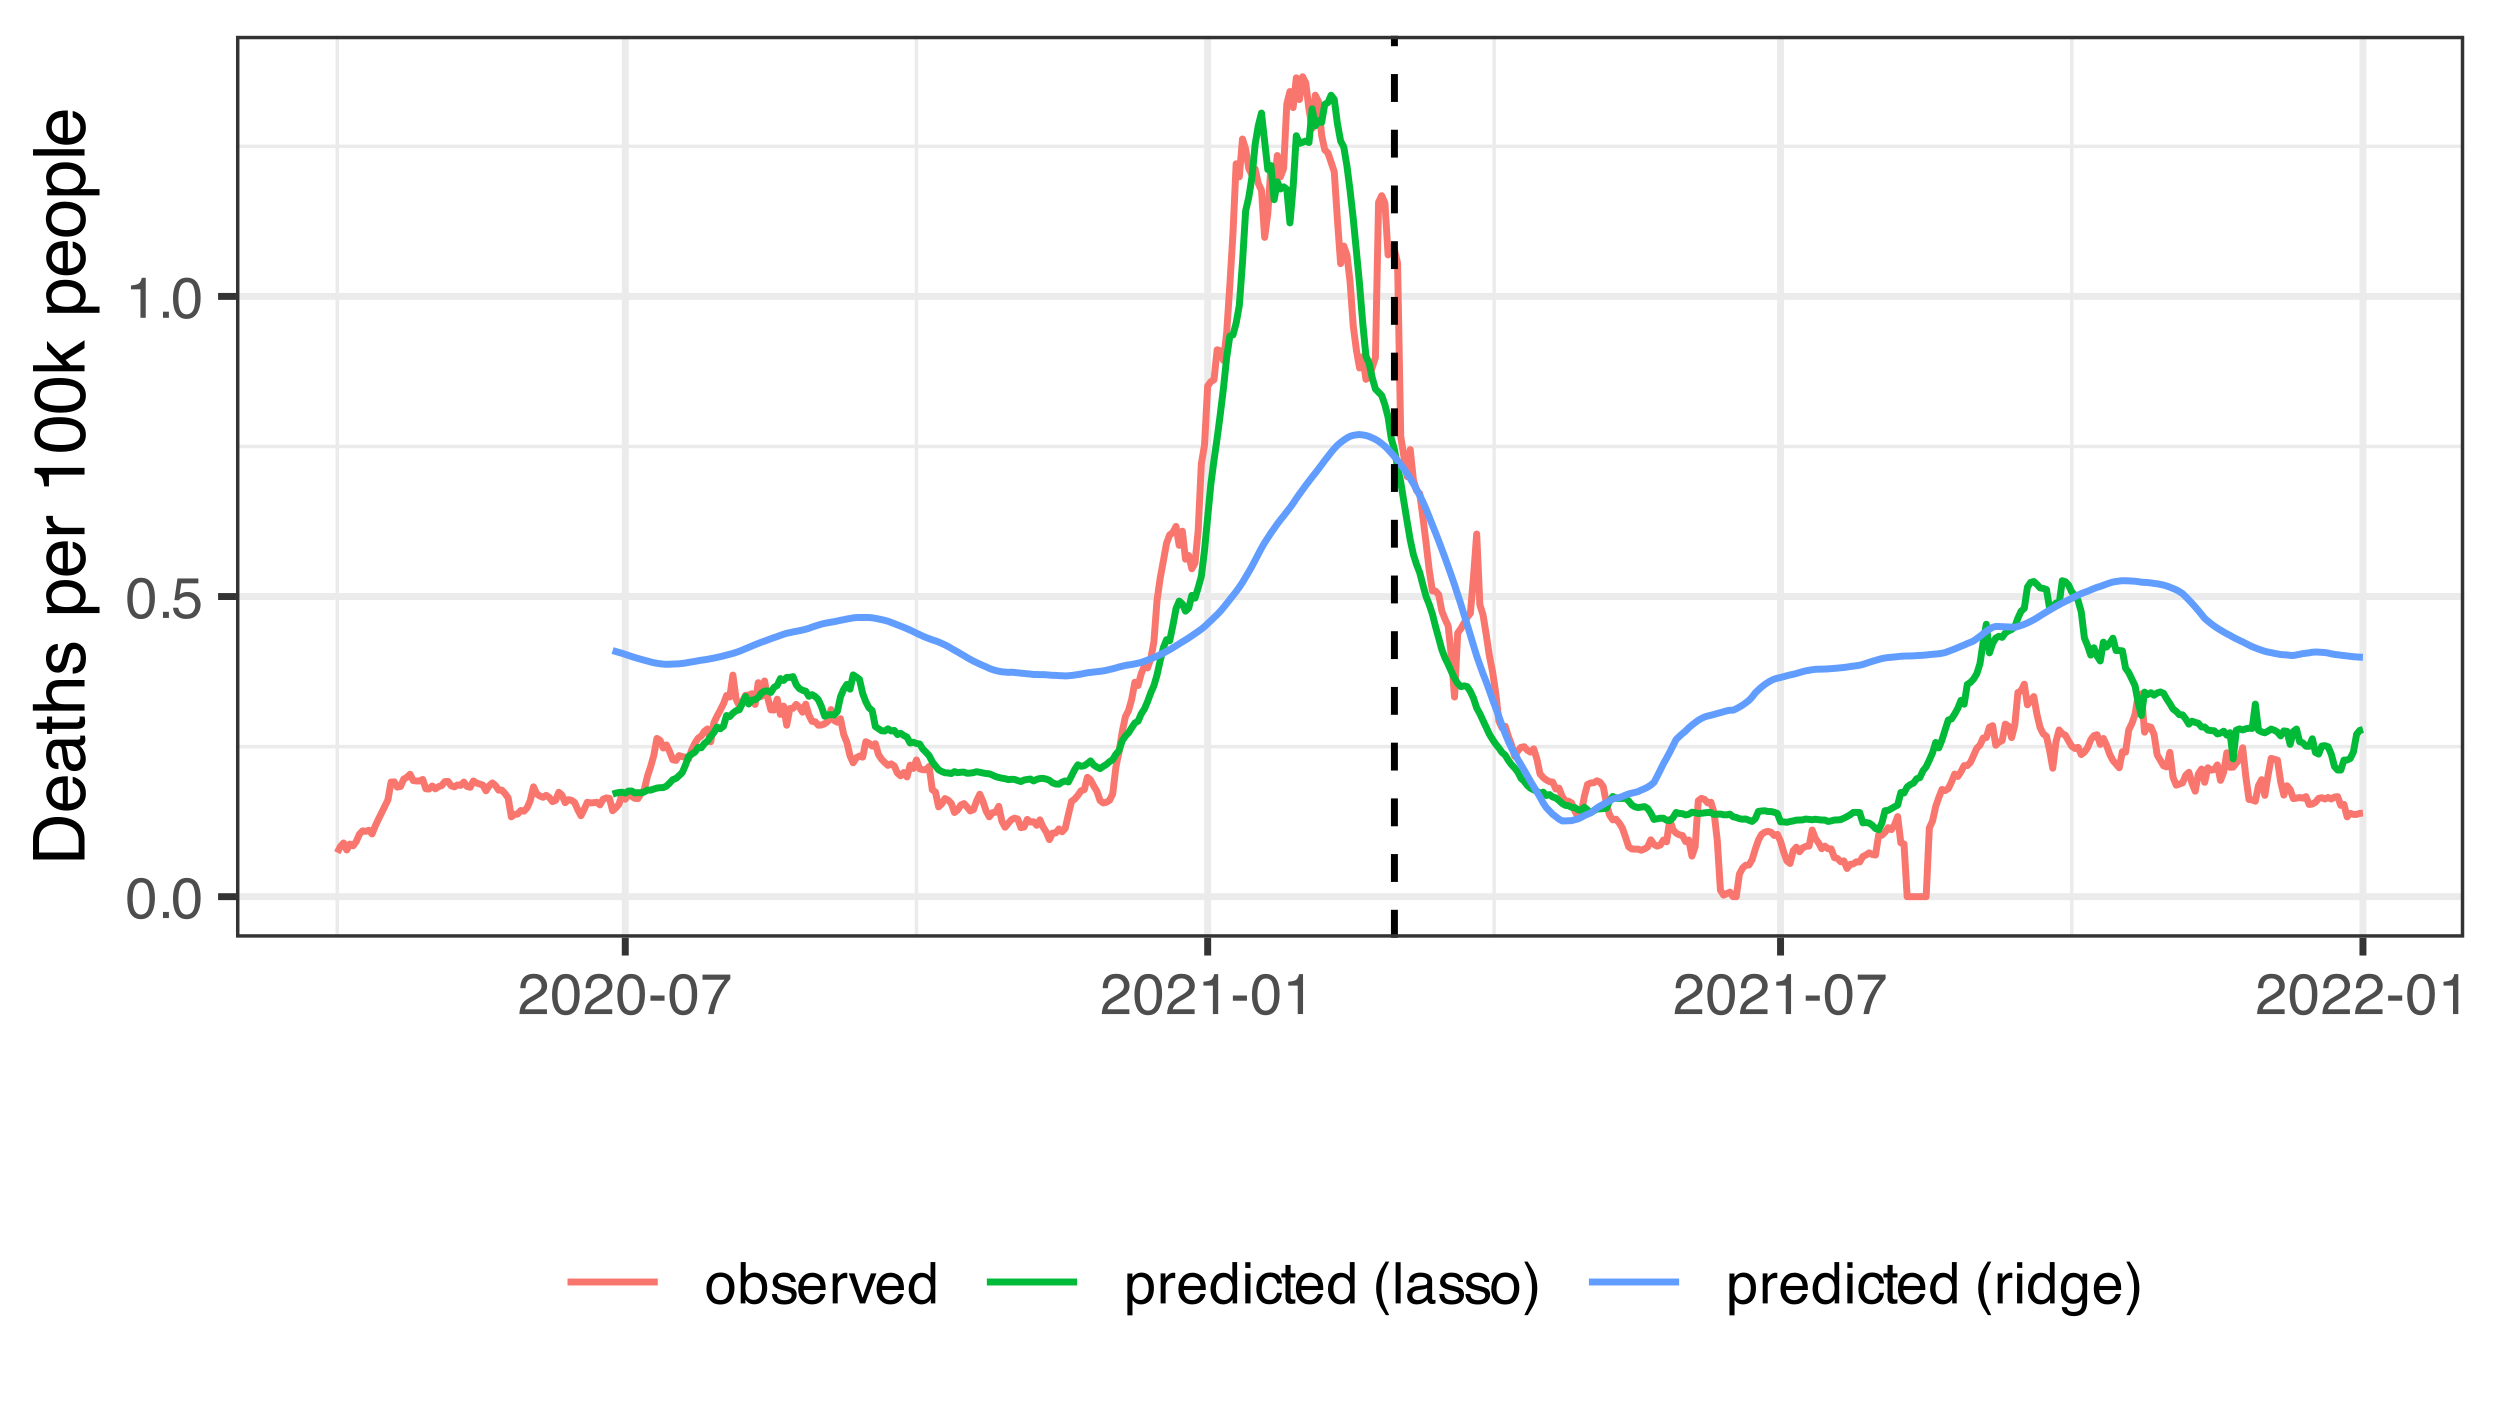 <?xml version="1.0" encoding="UTF-8"?>
<svg xmlns="http://www.w3.org/2000/svg" xmlns:xlink="http://www.w3.org/1999/xlink" width="383" height="216" viewBox="0 0 383 216">
<defs>
<g>
<g id="glyph-0-0">
<path d="M 0.281 0 L 0.281 -6.312 L 5.297 -6.312 L 5.297 0 Z M 4.5 -0.797 L 4.5 -5.516 L 1.078 -5.516 L 1.078 -0.797 Z M 4.5 -0.797 "/>
</g>
<g id="glyph-0-1">
<path d="M 2.375 -6.156 C 3.176 -6.156 3.754 -5.828 4.109 -5.172 C 4.379 -4.66 4.516 -3.961 4.516 -3.078 C 4.516 -2.242 4.391 -1.555 4.141 -1.016 C 3.785 -0.223 3.195 0.172 2.375 0.172 C 1.633 0.172 1.082 -0.148 0.719 -0.797 C 0.426 -1.328 0.281 -2.047 0.281 -2.953 C 0.281 -3.648 0.367 -4.25 0.547 -4.75 C 0.879 -5.688 1.488 -6.156 2.375 -6.156 Z M 2.375 -0.531 C 2.77 -0.531 3.086 -0.707 3.328 -1.062 C 3.566 -1.426 3.688 -2.086 3.688 -3.047 C 3.688 -3.754 3.598 -4.332 3.422 -4.781 C 3.254 -5.227 2.922 -5.453 2.422 -5.453 C 1.973 -5.453 1.641 -5.238 1.422 -4.812 C 1.211 -4.383 1.109 -3.754 1.109 -2.922 C 1.109 -2.297 1.176 -1.789 1.312 -1.406 C 1.52 -0.82 1.875 -0.531 2.375 -0.531 Z M 2.375 -0.531 "/>
</g>
<g id="glyph-0-2">
<path d="M 0.75 -0.938 L 1.656 -0.938 L 1.656 0 L 0.75 0 Z M 0.75 -0.938 "/>
</g>
<g id="glyph-0-3">
<path d="M 1.094 -1.562 C 1.133 -1.125 1.336 -0.82 1.703 -0.656 C 1.879 -0.57 2.094 -0.531 2.344 -0.531 C 2.801 -0.531 3.141 -0.676 3.359 -0.969 C 3.578 -1.258 3.688 -1.582 3.688 -1.938 C 3.688 -2.363 3.555 -2.691 3.297 -2.922 C 3.035 -3.16 2.719 -3.281 2.344 -3.281 C 2.082 -3.281 1.852 -3.227 1.656 -3.125 C 1.469 -3.02 1.305 -2.879 1.172 -2.703 L 0.5 -2.734 L 0.969 -6.047 L 4.172 -6.047 L 4.172 -5.297 L 1.562 -5.297 L 1.297 -3.594 C 1.43 -3.695 1.566 -3.773 1.703 -3.828 C 1.93 -3.93 2.195 -3.984 2.5 -3.984 C 3.062 -3.984 3.535 -3.801 3.922 -3.438 C 4.316 -3.07 4.516 -2.609 4.516 -2.047 C 4.516 -1.461 4.332 -0.945 3.969 -0.5 C 3.613 -0.062 3.047 0.156 2.266 0.156 C 1.754 0.156 1.305 0.016 0.922 -0.266 C 0.547 -0.547 0.332 -0.977 0.281 -1.562 Z M 1.094 -1.562 "/>
</g>
<g id="glyph-0-4">
<path d="M 0.844 -4.359 L 0.844 -4.953 C 1.395 -5.004 1.781 -5.094 2 -5.219 C 2.227 -5.344 2.395 -5.645 2.5 -6.125 L 3.109 -6.125 L 3.109 0 L 2.297 0 L 2.297 -4.359 Z M 0.844 -4.359 "/>
</g>
<g id="glyph-0-5">
<path d="M 0.281 0 C 0.301 -0.531 0.406 -0.988 0.594 -1.375 C 0.789 -1.77 1.164 -2.129 1.719 -2.453 L 2.547 -2.922 C 2.91 -3.141 3.164 -3.328 3.312 -3.484 C 3.551 -3.711 3.672 -3.984 3.672 -4.297 C 3.672 -4.648 3.562 -4.93 3.344 -5.141 C 3.133 -5.359 2.848 -5.469 2.484 -5.469 C 1.961 -5.469 1.598 -5.266 1.391 -4.859 C 1.285 -4.648 1.227 -4.352 1.219 -3.969 L 0.422 -3.969 C 0.43 -4.5 0.531 -4.938 0.719 -5.281 C 1.051 -5.875 1.645 -6.172 2.5 -6.172 C 3.195 -6.172 3.707 -5.977 4.031 -5.594 C 4.363 -5.219 4.531 -4.797 4.531 -4.328 C 4.531 -3.836 4.352 -3.414 4 -3.062 C 3.801 -2.863 3.441 -2.617 2.922 -2.328 L 2.344 -2 C 2.062 -1.844 1.836 -1.695 1.672 -1.562 C 1.391 -1.312 1.211 -1.035 1.141 -0.734 L 4.5 -0.734 L 4.5 0 Z M 0.281 0 "/>
</g>
<g id="glyph-0-6">
<path d="M 0.359 -2.844 L 2.516 -2.844 L 2.516 -2.047 L 0.359 -2.047 Z M 0.359 -2.844 "/>
</g>
<g id="glyph-0-7">
<path d="M 4.594 -6.047 L 4.594 -5.375 C 4.395 -5.176 4.129 -4.836 3.797 -4.359 C 3.473 -3.891 3.188 -3.379 2.938 -2.828 C 2.688 -2.297 2.5 -1.812 2.375 -1.375 C 2.289 -1.082 2.18 -0.625 2.047 0 L 1.203 0 C 1.391 -1.176 1.816 -2.344 2.484 -3.5 C 2.879 -4.188 3.289 -4.773 3.719 -5.266 L 0.328 -5.266 L 0.328 -6.047 Z M 4.594 -6.047 "/>
</g>
<g id="glyph-0-8">
<path d="M 2.391 -0.5 C 2.898 -0.5 3.25 -0.691 3.438 -1.078 C 3.633 -1.461 3.734 -1.895 3.734 -2.375 C 3.734 -2.801 3.664 -3.148 3.531 -3.422 C 3.312 -3.848 2.938 -4.062 2.406 -4.062 C 1.926 -4.062 1.578 -3.879 1.359 -3.516 C 1.148 -3.16 1.047 -2.727 1.047 -2.219 C 1.047 -1.727 1.148 -1.316 1.359 -0.984 C 1.578 -0.66 1.922 -0.5 2.391 -0.5 Z M 2.422 -4.734 C 3.016 -4.734 3.516 -4.535 3.922 -4.141 C 4.336 -3.742 4.547 -3.16 4.547 -2.391 C 4.547 -1.648 4.363 -1.035 4 -0.547 C 3.633 -0.066 3.07 0.172 2.312 0.172 C 1.688 0.172 1.188 -0.039 0.812 -0.469 C 0.438 -0.895 0.25 -1.473 0.25 -2.203 C 0.25 -2.973 0.445 -3.586 0.844 -4.047 C 1.238 -4.504 1.766 -4.734 2.422 -4.734 Z M 2.391 -4.719 Z M 2.391 -4.719 "/>
</g>
<g id="glyph-0-9">
<path d="M 0.5 -6.328 L 1.266 -6.328 L 1.266 -4.047 C 1.43 -4.266 1.629 -4.43 1.859 -4.547 C 2.098 -4.66 2.352 -4.719 2.625 -4.719 C 3.195 -4.719 3.66 -4.52 4.016 -4.125 C 4.379 -3.738 4.562 -3.16 4.562 -2.391 C 4.562 -1.66 4.383 -1.055 4.031 -0.578 C 3.676 -0.098 3.188 0.141 2.562 0.141 C 2.219 0.141 1.922 0.055 1.672 -0.109 C 1.535 -0.203 1.383 -0.363 1.219 -0.594 L 1.219 0 L 0.5 0 Z M 2.516 -0.531 C 2.93 -0.531 3.242 -0.695 3.453 -1.031 C 3.66 -1.363 3.766 -1.801 3.766 -2.344 C 3.766 -2.832 3.66 -3.234 3.453 -3.547 C 3.242 -3.867 2.938 -4.031 2.531 -4.031 C 2.188 -4.031 1.879 -3.898 1.609 -3.641 C 1.348 -3.379 1.219 -2.945 1.219 -2.344 C 1.219 -1.914 1.27 -1.566 1.375 -1.297 C 1.582 -0.785 1.961 -0.531 2.516 -0.531 Z M 2.516 -0.531 "/>
</g>
<g id="glyph-0-10">
<path d="M 1.031 -1.438 C 1.051 -1.188 1.113 -0.988 1.219 -0.844 C 1.414 -0.602 1.754 -0.484 2.234 -0.484 C 2.516 -0.484 2.766 -0.539 2.984 -0.656 C 3.203 -0.781 3.312 -0.973 3.312 -1.234 C 3.312 -1.43 3.223 -1.582 3.047 -1.688 C 2.941 -1.75 2.723 -1.82 2.391 -1.906 L 1.781 -2.062 C 1.383 -2.164 1.094 -2.273 0.906 -2.391 C 0.57 -2.598 0.406 -2.891 0.406 -3.266 C 0.406 -3.691 0.562 -4.039 0.875 -4.312 C 1.195 -4.582 1.617 -4.719 2.141 -4.719 C 2.836 -4.719 3.336 -4.516 3.641 -4.109 C 3.836 -3.848 3.93 -3.57 3.922 -3.281 L 3.203 -3.281 C 3.18 -3.457 3.117 -3.613 3.016 -3.75 C 2.836 -3.957 2.531 -4.062 2.094 -4.062 C 1.801 -4.062 1.578 -4.004 1.422 -3.891 C 1.273 -3.773 1.203 -3.629 1.203 -3.453 C 1.203 -3.254 1.301 -3.094 1.5 -2.969 C 1.613 -2.895 1.781 -2.832 2 -2.781 L 2.516 -2.656 C 3.066 -2.52 3.438 -2.391 3.625 -2.266 C 3.926 -2.066 4.078 -1.754 4.078 -1.328 C 4.078 -0.922 3.922 -0.566 3.609 -0.266 C 3.305 0.023 2.832 0.172 2.188 0.172 C 1.508 0.172 1.023 0.02 0.734 -0.281 C 0.453 -0.594 0.301 -0.977 0.281 -1.438 Z M 2.172 -4.719 Z M 2.172 -4.719 "/>
</g>
<g id="glyph-0-11">
<path d="M 2.484 -4.703 C 2.805 -4.703 3.117 -4.625 3.422 -4.469 C 3.734 -4.32 3.969 -4.125 4.125 -3.875 C 4.281 -3.645 4.383 -3.375 4.438 -3.062 C 4.488 -2.852 4.516 -2.516 4.516 -2.047 L 1.141 -2.047 C 1.148 -1.586 1.258 -1.211 1.469 -0.922 C 1.676 -0.641 1.992 -0.5 2.422 -0.5 C 2.828 -0.5 3.148 -0.633 3.391 -0.906 C 3.523 -1.062 3.625 -1.238 3.688 -1.438 L 4.453 -1.438 C 4.43 -1.27 4.363 -1.082 4.25 -0.875 C 4.133 -0.664 4.004 -0.5 3.859 -0.375 C 3.629 -0.145 3.344 0.008 3 0.094 C 2.812 0.133 2.598 0.156 2.359 0.156 C 1.785 0.156 1.301 -0.051 0.906 -0.469 C 0.508 -0.883 0.312 -1.469 0.312 -2.219 C 0.312 -2.945 0.508 -3.539 0.906 -4 C 1.312 -4.469 1.836 -4.703 2.484 -4.703 Z M 3.719 -2.672 C 3.688 -3.004 3.613 -3.27 3.5 -3.469 C 3.281 -3.844 2.926 -4.031 2.438 -4.031 C 2.082 -4.031 1.785 -3.898 1.547 -3.641 C 1.305 -3.391 1.176 -3.066 1.156 -2.672 Z M 2.406 -4.719 Z M 2.406 -4.719 "/>
</g>
<g id="glyph-0-12">
<path d="M 0.594 -4.594 L 1.328 -4.594 L 1.328 -3.812 C 1.379 -3.957 1.523 -4.141 1.766 -4.359 C 2.004 -4.586 2.273 -4.703 2.578 -4.703 C 2.586 -4.703 2.609 -4.695 2.641 -4.688 C 2.68 -4.688 2.742 -4.688 2.828 -4.688 L 2.828 -3.859 C 2.773 -3.867 2.727 -3.875 2.688 -3.875 C 2.656 -3.883 2.617 -3.891 2.578 -3.891 C 2.18 -3.891 1.879 -3.766 1.672 -3.516 C 1.461 -3.266 1.359 -2.973 1.359 -2.641 L 1.359 0 L 0.594 0 Z M 0.594 -4.594 "/>
</g>
<g id="glyph-0-13">
<path d="M 0.938 -4.594 L 2.172 -0.859 L 3.453 -4.594 L 4.297 -4.594 L 2.562 0 L 1.75 0 L 0.047 -4.594 Z M 0.938 -4.594 "/>
</g>
<g id="glyph-0-14">
<path d="M 1.062 -2.25 C 1.062 -1.75 1.164 -1.332 1.375 -1 C 1.582 -0.676 1.914 -0.516 2.375 -0.516 C 2.727 -0.516 3.02 -0.664 3.25 -0.969 C 3.488 -1.281 3.609 -1.723 3.609 -2.297 C 3.609 -2.879 3.488 -3.305 3.25 -3.578 C 3.008 -3.859 2.711 -4 2.359 -4 C 1.973 -4 1.66 -3.848 1.422 -3.547 C 1.18 -3.254 1.062 -2.82 1.062 -2.25 Z M 2.219 -4.688 C 2.57 -4.688 2.867 -4.609 3.109 -4.453 C 3.242 -4.367 3.398 -4.219 3.578 -4 L 3.578 -6.328 L 4.312 -6.328 L 4.312 0 L 3.625 0 L 3.625 -0.641 C 3.438 -0.359 3.219 -0.156 2.969 -0.031 C 2.727 0.094 2.453 0.156 2.141 0.156 C 1.617 0.156 1.172 -0.055 0.797 -0.484 C 0.422 -0.91 0.234 -1.484 0.234 -2.203 C 0.234 -2.867 0.406 -3.445 0.75 -3.938 C 1.094 -4.438 1.582 -4.688 2.219 -4.688 Z M 2.219 -4.688 "/>
</g>
<g id="glyph-0-15">
<path d="M 2.516 -0.516 C 2.867 -0.516 3.164 -0.664 3.406 -0.969 C 3.645 -1.27 3.766 -1.723 3.766 -2.328 C 3.766 -2.691 3.711 -3.004 3.609 -3.266 C 3.41 -3.773 3.047 -4.031 2.516 -4.031 C 1.973 -4.031 1.602 -3.766 1.406 -3.234 C 1.301 -2.941 1.25 -2.578 1.25 -2.141 C 1.25 -1.785 1.301 -1.484 1.406 -1.234 C 1.602 -0.754 1.973 -0.516 2.516 -0.516 Z M 0.5 -4.578 L 1.266 -4.578 L 1.266 -3.969 C 1.41 -4.176 1.578 -4.336 1.766 -4.453 C 2.023 -4.629 2.332 -4.719 2.688 -4.719 C 3.207 -4.719 3.648 -4.516 4.016 -4.109 C 4.379 -3.711 4.562 -3.145 4.562 -2.406 C 4.562 -1.395 4.297 -0.676 3.766 -0.25 C 3.43 0.02 3.047 0.156 2.609 0.156 C 2.266 0.156 1.973 0.078 1.734 -0.078 C 1.598 -0.16 1.445 -0.305 1.281 -0.516 L 1.281 1.828 L 0.5 1.828 Z M 0.5 -4.578 "/>
</g>
<g id="glyph-0-16">
<path d="M 0.562 -4.578 L 1.359 -4.578 L 1.359 0 L 0.562 0 Z M 0.562 -6.312 L 1.359 -6.312 L 1.359 -5.438 L 0.562 -5.438 Z M 0.562 -6.312 "/>
</g>
<g id="glyph-0-17">
<path d="M 2.344 -4.734 C 2.863 -4.734 3.285 -4.609 3.609 -4.359 C 3.93 -4.109 4.125 -3.672 4.188 -3.047 L 3.438 -3.047 C 3.395 -3.336 3.289 -3.578 3.125 -3.766 C 2.957 -3.953 2.695 -4.047 2.344 -4.047 C 1.852 -4.047 1.5 -3.801 1.281 -3.312 C 1.145 -3.008 1.078 -2.629 1.078 -2.172 C 1.078 -1.703 1.172 -1.312 1.359 -1 C 1.555 -0.688 1.867 -0.531 2.297 -0.531 C 2.609 -0.531 2.859 -0.625 3.047 -0.812 C 3.234 -1.008 3.363 -1.281 3.438 -1.625 L 4.188 -1.625 C 4.102 -1.02 3.891 -0.57 3.547 -0.281 C 3.203 0 2.766 0.141 2.234 0.141 C 1.629 0.141 1.145 -0.078 0.781 -0.516 C 0.426 -0.961 0.25 -1.516 0.25 -2.172 C 0.25 -2.984 0.445 -3.613 0.844 -4.062 C 1.238 -4.508 1.738 -4.734 2.344 -4.734 Z M 2.219 -4.719 Z M 2.219 -4.719 "/>
</g>
<g id="glyph-0-18">
<path d="M 0.719 -5.891 L 1.5 -5.891 L 1.5 -4.594 L 2.234 -4.594 L 2.234 -3.969 L 1.5 -3.969 L 1.5 -0.969 C 1.5 -0.801 1.555 -0.691 1.672 -0.641 C 1.723 -0.609 1.82 -0.594 1.969 -0.594 C 2 -0.594 2.035 -0.594 2.078 -0.594 C 2.129 -0.594 2.18 -0.598 2.234 -0.609 L 2.234 0 C 2.148 0.02 2.055 0.035 1.953 0.047 C 1.859 0.066 1.758 0.078 1.656 0.078 C 1.289 0.078 1.039 -0.016 0.906 -0.203 C 0.781 -0.391 0.719 -0.629 0.719 -0.922 L 0.719 -3.969 L 0.094 -3.969 L 0.094 -4.594 L 0.719 -4.594 Z M 0.719 -5.891 "/>
</g>
<g id="glyph-0-19">
</g>
<g id="glyph-0-20">
<path d="M 2.609 -6.406 C 2.148 -5.539 1.859 -4.898 1.734 -4.484 C 1.523 -3.859 1.422 -3.133 1.422 -2.312 C 1.422 -1.477 1.535 -0.719 1.766 -0.031 C 1.91 0.383 2.191 0.992 2.609 1.797 L 2.094 1.797 C 1.676 1.141 1.414 0.723 1.312 0.547 C 1.219 0.367 1.113 0.125 1 -0.188 C 0.832 -0.613 0.719 -1.066 0.656 -1.547 C 0.625 -1.797 0.609 -2.035 0.609 -2.266 C 0.609 -3.109 0.742 -3.859 1.016 -4.516 C 1.18 -4.941 1.531 -5.57 2.062 -6.406 Z M 2.609 -6.406 "/>
</g>
<g id="glyph-0-21">
<path d="M 0.594 -6.312 L 1.359 -6.312 L 1.359 0 L 0.594 0 Z M 0.594 -6.312 "/>
</g>
<g id="glyph-0-22">
<path d="M 1.156 -1.219 C 1.156 -1 1.238 -0.82 1.406 -0.688 C 1.57 -0.562 1.766 -0.5 1.984 -0.5 C 2.254 -0.5 2.52 -0.562 2.781 -0.688 C 3.207 -0.895 3.422 -1.238 3.422 -1.719 L 3.422 -2.344 C 3.328 -2.281 3.203 -2.227 3.047 -2.188 C 2.898 -2.145 2.754 -2.117 2.609 -2.109 L 2.141 -2.047 C 1.867 -2.004 1.66 -1.945 1.516 -1.875 C 1.273 -1.738 1.156 -1.52 1.156 -1.219 Z M 3.031 -2.781 C 3.207 -2.812 3.328 -2.891 3.391 -3.016 C 3.422 -3.078 3.438 -3.176 3.438 -3.312 C 3.438 -3.57 3.344 -3.758 3.156 -3.875 C 2.969 -4 2.703 -4.062 2.359 -4.062 C 1.953 -4.062 1.664 -3.953 1.5 -3.734 C 1.406 -3.609 1.344 -3.43 1.312 -3.203 L 0.594 -3.203 C 0.602 -3.766 0.785 -4.156 1.141 -4.375 C 1.492 -4.602 1.906 -4.719 2.375 -4.719 C 2.914 -4.719 3.352 -4.613 3.688 -4.406 C 4.02 -4.195 4.188 -3.875 4.188 -3.438 L 4.188 -0.797 C 4.188 -0.711 4.203 -0.645 4.234 -0.594 C 4.273 -0.551 4.348 -0.531 4.453 -0.531 C 4.484 -0.531 4.52 -0.531 4.562 -0.531 C 4.602 -0.531 4.648 -0.535 4.703 -0.547 L 4.703 0.016 C 4.578 0.055 4.484 0.078 4.422 0.078 C 4.359 0.086 4.273 0.094 4.172 0.094 C 3.898 0.094 3.707 0 3.594 -0.188 C 3.531 -0.281 3.484 -0.422 3.453 -0.609 C 3.297 -0.398 3.07 -0.219 2.781 -0.062 C 2.488 0.082 2.16 0.156 1.797 0.156 C 1.367 0.156 1.02 0.023 0.75 -0.234 C 0.488 -0.492 0.359 -0.816 0.359 -1.203 C 0.359 -1.629 0.488 -1.957 0.75 -2.188 C 1.02 -2.426 1.367 -2.578 1.797 -2.641 Z M 2.391 -4.719 Z M 2.391 -4.719 "/>
</g>
<g id="glyph-0-23">
<path d="M 0.312 1.797 C 0.758 0.91 1.051 0.266 1.188 -0.141 C 1.383 -0.754 1.484 -1.477 1.484 -2.312 C 1.484 -3.133 1.367 -3.891 1.141 -4.578 C 0.992 -5.004 0.711 -5.613 0.297 -6.406 L 0.812 -6.406 C 1.25 -5.707 1.516 -5.273 1.609 -5.109 C 1.703 -4.941 1.805 -4.711 1.922 -4.422 C 2.055 -4.066 2.148 -3.711 2.203 -3.359 C 2.266 -3.016 2.297 -2.68 2.297 -2.359 C 2.297 -1.516 2.16 -0.758 1.891 -0.094 C 1.723 0.332 1.375 0.961 0.844 1.797 Z M 0.312 1.797 "/>
</g>
<g id="glyph-0-24">
<path d="M 2.188 -4.688 C 2.551 -4.688 2.867 -4.598 3.141 -4.422 C 3.285 -4.316 3.43 -4.172 3.578 -3.984 L 3.578 -4.562 L 4.297 -4.562 L 4.297 -0.375 C 4.297 0.207 4.207 0.672 4.031 1.016 C 3.719 1.641 3.113 1.953 2.219 1.953 C 1.727 1.953 1.312 1.836 0.969 1.609 C 0.633 1.391 0.445 1.047 0.406 0.578 L 1.188 0.578 C 1.227 0.773 1.301 0.93 1.406 1.047 C 1.582 1.223 1.859 1.312 2.234 1.312 C 2.828 1.312 3.219 1.098 3.406 0.672 C 3.508 0.43 3.555 -0.004 3.547 -0.641 C 3.391 -0.398 3.203 -0.223 2.984 -0.109 C 2.773 0.004 2.488 0.062 2.125 0.062 C 1.633 0.062 1.203 -0.113 0.828 -0.469 C 0.453 -0.82 0.266 -1.41 0.266 -2.234 C 0.266 -3.004 0.453 -3.602 0.828 -4.031 C 1.203 -4.469 1.656 -4.688 2.188 -4.688 Z M 3.578 -2.312 C 3.578 -2.883 3.457 -3.305 3.219 -3.578 C 2.988 -3.859 2.691 -4 2.328 -4 C 1.785 -4 1.414 -3.742 1.219 -3.234 C 1.113 -2.961 1.062 -2.609 1.062 -2.172 C 1.062 -1.648 1.164 -1.254 1.375 -0.984 C 1.582 -0.711 1.863 -0.578 2.219 -0.578 C 2.77 -0.578 3.16 -0.828 3.391 -1.328 C 3.516 -1.609 3.578 -1.938 3.578 -2.312 Z M 2.281 -4.719 Z M 2.281 -4.719 "/>
</g>
<g id="glyph-1-0">
<path d="M 0 -0.359 L -7.891 -0.359 L -7.891 -6.625 L 0 -6.625 Z M -0.984 -5.625 L -6.906 -5.625 L -6.906 -1.344 L -0.984 -1.344 Z M -0.984 -5.625 "/>
</g>
<g id="glyph-1-1">
<path d="M -0.906 -3.875 C -0.906 -4.227 -0.945 -4.523 -1.031 -4.766 C -1.164 -5.172 -1.43 -5.508 -1.828 -5.781 C -2.148 -5.988 -2.562 -6.141 -3.062 -6.234 C -3.352 -6.285 -3.629 -6.312 -3.891 -6.312 C -4.859 -6.312 -5.613 -6.117 -6.156 -5.734 C -6.695 -5.348 -6.969 -4.723 -6.969 -3.859 L -6.969 -1.953 L -0.906 -1.953 Z M -7.891 -0.891 L -7.891 -4.078 C -7.891 -5.16 -7.504 -6.004 -6.734 -6.609 C -6.035 -7.141 -5.145 -7.406 -4.062 -7.406 C -3.227 -7.406 -2.473 -7.25 -1.797 -6.938 C -0.598 -6.383 0 -5.43 0 -4.078 L 0 -0.891 Z M -7.891 -0.891 "/>
</g>
<g id="glyph-1-2">
<path d="M -5.875 -3.109 C -5.875 -3.516 -5.781 -3.906 -5.594 -4.281 C -5.406 -4.664 -5.156 -4.961 -4.844 -5.172 C -4.562 -5.359 -4.223 -5.484 -3.828 -5.547 C -3.566 -5.609 -3.145 -5.641 -2.562 -5.641 L -2.562 -1.422 C -1.977 -1.441 -1.508 -1.578 -1.156 -1.828 C -0.812 -2.086 -0.641 -2.488 -0.641 -3.031 C -0.641 -3.539 -0.805 -3.945 -1.141 -4.25 C -1.328 -4.414 -1.551 -4.535 -1.812 -4.609 L -1.812 -5.562 C -1.594 -5.531 -1.352 -5.441 -1.094 -5.297 C -0.832 -5.16 -0.625 -5.004 -0.469 -4.828 C -0.176 -4.535 0.02 -4.176 0.125 -3.75 C 0.176 -3.508 0.203 -3.242 0.203 -2.953 C 0.203 -2.234 -0.055 -1.625 -0.578 -1.125 C -1.098 -0.633 -1.828 -0.391 -2.766 -0.391 C -3.691 -0.391 -4.441 -0.641 -5.016 -1.141 C -5.586 -1.641 -5.875 -2.297 -5.875 -3.109 Z M -3.328 -4.641 C -3.754 -4.609 -4.094 -4.52 -4.344 -4.375 C -4.801 -4.102 -5.031 -3.66 -5.031 -3.047 C -5.031 -2.598 -4.867 -2.223 -4.547 -1.922 C -4.234 -1.629 -3.828 -1.473 -3.328 -1.453 Z M -5.891 -3.016 Z M -5.891 -3.016 "/>
</g>
<g id="glyph-1-3">
<path d="M -1.531 -1.453 C -1.25 -1.453 -1.023 -1.551 -0.859 -1.75 C -0.703 -1.957 -0.625 -2.203 -0.625 -2.484 C -0.625 -2.816 -0.703 -3.145 -0.859 -3.469 C -1.117 -4.008 -1.551 -4.281 -2.156 -4.281 L -2.922 -4.281 C -2.848 -4.156 -2.785 -4 -2.734 -3.812 C -2.691 -3.633 -2.656 -3.453 -2.625 -3.266 L -2.562 -2.688 C -2.508 -2.332 -2.438 -2.066 -2.344 -1.891 C -2.164 -1.598 -1.895 -1.453 -1.531 -1.453 Z M -3.484 -3.797 C -3.516 -4.016 -3.609 -4.16 -3.766 -4.234 C -3.848 -4.273 -3.973 -4.297 -4.141 -4.297 C -4.461 -4.297 -4.695 -4.176 -4.844 -3.938 C -5 -3.707 -5.078 -3.375 -5.078 -2.938 C -5.078 -2.438 -4.941 -2.082 -4.672 -1.875 C -4.516 -1.75 -4.289 -1.672 -4 -1.641 L -4 -0.734 C -4.707 -0.754 -5.195 -0.984 -5.469 -1.422 C -5.75 -1.867 -5.891 -2.383 -5.891 -2.969 C -5.891 -3.645 -5.758 -4.191 -5.5 -4.609 C -5.25 -5.035 -4.848 -5.25 -4.297 -5.25 L -0.984 -5.25 C -0.891 -5.25 -0.812 -5.266 -0.75 -5.297 C -0.688 -5.336 -0.656 -5.426 -0.656 -5.562 C -0.656 -5.602 -0.656 -5.648 -0.656 -5.703 C -0.664 -5.766 -0.676 -5.82 -0.688 -5.875 L 0.031 -5.875 C 0.07 -5.727 0.098 -5.613 0.109 -5.531 C 0.117 -5.457 0.125 -5.352 0.125 -5.219 C 0.125 -4.883 0.004 -4.641 -0.234 -4.484 C -0.359 -4.41 -0.535 -4.359 -0.766 -4.328 C -0.504 -4.129 -0.281 -3.844 -0.094 -3.469 C 0.094 -3.102 0.188 -2.695 0.188 -2.25 C 0.188 -1.719 0.023 -1.281 -0.297 -0.938 C -0.617 -0.602 -1.023 -0.438 -1.516 -0.438 C -2.047 -0.438 -2.457 -0.602 -2.75 -0.938 C -3.039 -1.27 -3.223 -1.707 -3.297 -2.25 Z M -5.891 -2.984 Z M -5.891 -2.984 "/>
</g>
<g id="glyph-1-4">
<path d="M -7.359 -0.906 L -7.359 -1.875 L -5.75 -1.875 L -5.75 -2.797 L -4.969 -2.797 L -4.969 -1.875 L -1.203 -1.875 C -1.004 -1.875 -0.875 -1.941 -0.812 -2.078 C -0.77 -2.16 -0.75 -2.285 -0.75 -2.453 C -0.75 -2.504 -0.75 -2.555 -0.75 -2.609 C -0.75 -2.66 -0.754 -2.723 -0.766 -2.797 L 0 -2.797 C 0.031 -2.68 0.051 -2.562 0.062 -2.438 C 0.082 -2.32 0.094 -2.195 0.094 -2.062 C 0.094 -1.613 -0.02 -1.305 -0.25 -1.141 C -0.488 -0.984 -0.789 -0.906 -1.156 -0.906 L -4.969 -0.906 L -4.969 -0.125 L -5.75 -0.125 L -5.75 -0.906 Z M -7.359 -0.906 "/>
</g>
<g id="glyph-1-5">
<path d="M -7.922 -0.703 L -7.922 -1.672 L -4.969 -1.672 C -5.258 -1.898 -5.469 -2.109 -5.594 -2.297 C -5.789 -2.609 -5.891 -2.992 -5.891 -3.453 C -5.891 -4.285 -5.598 -4.852 -5.016 -5.156 C -4.691 -5.312 -4.25 -5.391 -3.688 -5.391 L 0 -5.391 L 0 -4.406 L -3.625 -4.406 C -4.051 -4.406 -4.363 -4.352 -4.562 -4.25 C -4.875 -4.07 -5.031 -3.738 -5.031 -3.25 C -5.031 -2.852 -4.891 -2.488 -4.609 -2.156 C -4.336 -1.832 -3.816 -1.672 -3.047 -1.672 L 0 -1.672 L 0 -0.703 Z M -7.922 -0.703 "/>
</g>
<g id="glyph-1-6">
<path d="M -1.812 -1.281 C -1.488 -1.312 -1.238 -1.395 -1.062 -1.531 C -0.75 -1.77 -0.594 -2.191 -0.594 -2.797 C -0.594 -3.148 -0.672 -3.461 -0.828 -3.734 C -0.984 -4.004 -1.223 -4.141 -1.547 -4.141 C -1.797 -4.141 -1.984 -4.031 -2.109 -3.812 C -2.191 -3.676 -2.285 -3.398 -2.391 -2.984 L -2.578 -2.219 C -2.703 -1.727 -2.836 -1.367 -2.984 -1.141 C -3.254 -0.723 -3.617 -0.516 -4.078 -0.516 C -4.617 -0.516 -5.055 -0.707 -5.391 -1.094 C -5.734 -1.488 -5.906 -2.02 -5.906 -2.688 C -5.906 -3.551 -5.648 -4.176 -5.141 -4.562 C -4.816 -4.801 -4.469 -4.914 -4.094 -4.906 L -4.094 -4 C -4.312 -3.977 -4.508 -3.898 -4.688 -3.766 C -4.945 -3.547 -5.078 -3.16 -5.078 -2.609 C -5.078 -2.242 -5.004 -1.969 -4.859 -1.781 C -4.723 -1.594 -4.539 -1.5 -4.312 -1.5 C -4.062 -1.5 -3.863 -1.625 -3.719 -1.875 C -3.625 -2.008 -3.539 -2.219 -3.469 -2.5 L -3.312 -3.141 C -3.145 -3.836 -2.984 -4.301 -2.828 -4.531 C -2.578 -4.914 -2.191 -5.109 -1.672 -5.109 C -1.148 -5.109 -0.703 -4.91 -0.328 -4.516 C 0.035 -4.129 0.219 -3.539 0.219 -2.75 C 0.219 -1.895 0.023 -1.285 -0.359 -0.922 C -0.754 -0.566 -1.238 -0.379 -1.812 -0.359 Z M -5.891 -2.719 Z M -5.891 -2.719 "/>
</g>
<g id="glyph-1-7">
</g>
<g id="glyph-1-8">
<path d="M -0.656 -3.141 C -0.656 -3.586 -0.844 -3.957 -1.219 -4.25 C -1.594 -4.551 -2.156 -4.703 -2.906 -4.703 C -3.363 -4.703 -3.758 -4.641 -4.094 -4.516 C -4.727 -4.266 -5.047 -3.805 -5.047 -3.141 C -5.047 -2.461 -4.711 -2.004 -4.047 -1.766 C -3.68 -1.629 -3.223 -1.562 -2.672 -1.562 C -2.234 -1.562 -1.859 -1.629 -1.547 -1.766 C -0.953 -2.016 -0.656 -2.473 -0.656 -3.141 Z M -5.719 -0.641 L -5.719 -1.578 L -4.969 -1.578 C -5.227 -1.766 -5.426 -1.973 -5.562 -2.203 C -5.781 -2.535 -5.891 -2.922 -5.891 -3.359 C -5.891 -4.004 -5.641 -4.555 -5.141 -5.016 C -4.641 -5.473 -3.926 -5.703 -3 -5.703 C -1.75 -5.703 -0.852 -5.375 -0.312 -4.719 C 0.02 -4.301 0.188 -3.816 0.188 -3.266 C 0.188 -2.828 0.094 -2.461 -0.094 -2.172 C -0.195 -2.004 -0.379 -1.812 -0.641 -1.594 L 2.297 -1.594 L 2.297 -0.641 Z M -5.719 -0.641 "/>
</g>
<g id="glyph-1-9">
<path d="M -5.75 -0.734 L -5.75 -1.656 L -4.766 -1.656 C -4.953 -1.727 -5.18 -1.91 -5.453 -2.203 C -5.734 -2.492 -5.875 -2.832 -5.875 -3.219 C -5.875 -3.238 -5.875 -3.27 -5.875 -3.312 C -5.875 -3.352 -5.867 -3.426 -5.859 -3.531 L -4.828 -3.531 C -4.836 -3.477 -4.844 -3.426 -4.844 -3.375 C -4.852 -3.32 -4.859 -3.27 -4.859 -3.219 C -4.859 -2.727 -4.703 -2.352 -4.391 -2.094 C -4.078 -1.832 -3.719 -1.703 -3.312 -1.703 L 0 -1.703 L 0 -0.734 Z M -5.75 -0.734 "/>
</g>
<g id="glyph-1-10">
<path d="M -5.453 -1.047 L -6.188 -1.047 C -6.258 -1.742 -6.375 -2.227 -6.531 -2.5 C -6.688 -2.781 -7.062 -2.988 -7.656 -3.125 L -7.656 -3.891 L 0 -3.891 L 0 -2.859 L -5.453 -2.859 Z M -5.453 -1.047 "/>
</g>
<g id="glyph-1-11">
<path d="M -7.688 -2.969 C -7.688 -3.969 -7.281 -4.691 -6.469 -5.141 C -5.832 -5.484 -4.961 -5.656 -3.859 -5.656 C -2.805 -5.656 -1.941 -5.5 -1.266 -5.188 C -0.285 -4.727 0.203 -3.988 0.203 -2.969 C 0.203 -2.039 -0.195 -1.352 -1 -0.906 C -1.664 -0.531 -2.562 -0.344 -3.688 -0.344 C -4.562 -0.344 -5.312 -0.457 -5.938 -0.688 C -7.102 -1.102 -7.688 -1.863 -7.688 -2.969 Z M -0.672 -2.969 C -0.672 -3.469 -0.891 -3.863 -1.328 -4.156 C -1.773 -4.457 -2.602 -4.609 -3.812 -4.609 C -4.688 -4.609 -5.406 -4.5 -5.969 -4.281 C -6.539 -4.07 -6.828 -3.656 -6.828 -3.031 C -6.828 -2.469 -6.555 -2.051 -6.016 -1.781 C -5.484 -1.52 -4.695 -1.391 -3.656 -1.391 C -2.863 -1.391 -2.234 -1.473 -1.766 -1.641 C -1.035 -1.898 -0.672 -2.344 -0.672 -2.969 Z M -0.672 -2.969 "/>
</g>
<g id="glyph-1-12">
<path d="M -7.891 -0.688 L -7.891 -1.609 L -3.312 -1.609 L -5.75 -4.094 L -5.75 -5.328 L -3.594 -3.125 L 0 -5.453 L 0 -4.219 L -2.906 -2.422 L -2.156 -1.609 L 0 -1.609 L 0 -0.688 Z M -7.891 -0.688 "/>
</g>
<g id="glyph-1-13">
<path d="M -0.625 -2.984 C -0.625 -3.629 -0.863 -4.07 -1.344 -4.312 C -1.832 -4.551 -2.375 -4.672 -2.969 -4.672 C -3.508 -4.672 -3.945 -4.582 -4.281 -4.406 C -4.812 -4.133 -5.078 -3.664 -5.078 -3 C -5.078 -2.406 -4.848 -1.973 -4.391 -1.703 C -3.941 -1.441 -3.398 -1.312 -2.766 -1.312 C -2.148 -1.312 -1.641 -1.441 -1.234 -1.703 C -0.828 -1.973 -0.625 -2.398 -0.625 -2.984 Z M -5.922 -3.031 C -5.922 -3.77 -5.672 -4.395 -5.172 -4.906 C -4.68 -5.414 -3.957 -5.672 -3 -5.672 C -2.07 -5.672 -1.305 -5.445 -0.703 -5 C -0.098 -4.551 0.203 -3.852 0.203 -2.906 C 0.203 -2.113 -0.062 -1.484 -0.594 -1.016 C -1.125 -0.547 -1.844 -0.312 -2.75 -0.312 C -3.719 -0.312 -4.488 -0.555 -5.062 -1.047 C -5.633 -1.535 -5.922 -2.195 -5.922 -3.031 Z M -5.891 -3 Z M -5.891 -3 "/>
</g>
<g id="glyph-1-14">
<path d="M -7.891 -0.734 L -7.891 -1.703 L 0 -1.703 L 0 -0.734 Z M -7.891 -0.734 "/>
</g>
</g>
<clipPath id="clip-0">
<path clip-rule="nonzero" d="M 36.152 5.48 L 377.523 5.48 L 377.523 143.652 L 36.152 143.652 Z M 36.152 5.48 "/>
</clipPath>
<clipPath id="clip-1">
<path clip-rule="nonzero" d="M 36.152 114 L 377.523 114 L 377.523 115 L 36.152 115 Z M 36.152 114 "/>
</clipPath>
<clipPath id="clip-2">
<path clip-rule="nonzero" d="M 36.152 68 L 377.523 68 L 377.523 69 L 36.152 69 Z M 36.152 68 "/>
</clipPath>
<clipPath id="clip-3">
<path clip-rule="nonzero" d="M 36.152 22 L 377.523 22 L 377.523 23 L 36.152 23 Z M 36.152 22 "/>
</clipPath>
<clipPath id="clip-4">
<path clip-rule="nonzero" d="M 51 5.48 L 52 5.48 L 52 143.652 L 51 143.652 Z M 51 5.48 "/>
</clipPath>
<clipPath id="clip-5">
<path clip-rule="nonzero" d="M 140 5.48 L 141 5.48 L 141 143.652 L 140 143.652 Z M 140 5.48 "/>
</clipPath>
<clipPath id="clip-6">
<path clip-rule="nonzero" d="M 228 5.48 L 230 5.48 L 230 143.652 L 228 143.652 Z M 228 5.48 "/>
</clipPath>
<clipPath id="clip-7">
<path clip-rule="nonzero" d="M 317 5.48 L 318 5.48 L 318 143.652 L 317 143.652 Z M 317 5.48 "/>
</clipPath>
<clipPath id="clip-8">
<path clip-rule="nonzero" d="M 36.152 136 L 377.523 136 L 377.523 138 L 36.152 138 Z M 36.152 136 "/>
</clipPath>
<clipPath id="clip-9">
<path clip-rule="nonzero" d="M 36.152 90 L 377.523 90 L 377.523 92 L 36.152 92 Z M 36.152 90 "/>
</clipPath>
<clipPath id="clip-10">
<path clip-rule="nonzero" d="M 36.152 44 L 377.523 44 L 377.523 46 L 36.152 46 Z M 36.152 44 "/>
</clipPath>
<clipPath id="clip-11">
<path clip-rule="nonzero" d="M 95 5.48 L 97 5.48 L 97 143.652 L 95 143.652 Z M 95 5.48 "/>
</clipPath>
<clipPath id="clip-12">
<path clip-rule="nonzero" d="M 184 5.48 L 186 5.48 L 186 143.652 L 184 143.652 Z M 184 5.48 "/>
</clipPath>
<clipPath id="clip-13">
<path clip-rule="nonzero" d="M 272 5.48 L 274 5.48 L 274 143.652 L 272 143.652 Z M 272 5.48 "/>
</clipPath>
<clipPath id="clip-14">
<path clip-rule="nonzero" d="M 361 5.48 L 363 5.48 L 363 143.652 L 361 143.652 Z M 361 5.48 "/>
</clipPath>
<clipPath id="clip-15">
<path clip-rule="nonzero" d="M 213 5.48 L 215 5.48 L 215 143.652 L 213 143.652 Z M 213 5.48 "/>
</clipPath>
<clipPath id="clip-16">
<path clip-rule="nonzero" d="M 36.152 5.48 L 377.523 5.48 L 377.523 143.652 L 36.152 143.652 Z M 36.152 5.48 "/>
</clipPath>
</defs>
<rect x="-38.3" y="-21.6" width="459.6" height="259.2" fill="rgb(100%, 100%, 100%)" fill-opacity="1"/>
<rect x="-38.3" y="-21.6" width="459.6" height="259.2" fill="rgb(100%, 100%, 100%)" fill-opacity="1"/>
<path fill="none" stroke-width="1.067" stroke-linecap="round" stroke-linejoin="round" stroke="rgb(100%, 100%, 100%)" stroke-opacity="1" stroke-miterlimit="10" d="M 0 216 L 383 216 L 383 0 L 0 0 Z M 0 216 "/>
<g clip-path="url(#clip-0)">
<path fill-rule="nonzero" fill="rgb(100%, 100%, 100%)" fill-opacity="1" d="M 36.152 143.652 L 377.523 143.652 L 377.523 5.48 L 36.152 5.48 Z M 36.152 143.652 "/>
</g>
<g clip-path="url(#clip-1)">
<path fill="none" stroke-width="0.533" stroke-linecap="butt" stroke-linejoin="round" stroke="rgb(92.157%, 92.157%, 92.157%)" stroke-opacity="1" stroke-miterlimit="10" d="M 36.152 114.383 L 377.52 114.383 "/>
</g>
<g clip-path="url(#clip-2)">
<path fill="none" stroke-width="0.533" stroke-linecap="butt" stroke-linejoin="round" stroke="rgb(92.157%, 92.157%, 92.157%)" stroke-opacity="1" stroke-miterlimit="10" d="M 36.152 68.402 L 377.52 68.402 "/>
</g>
<g clip-path="url(#clip-3)">
<path fill="none" stroke-width="0.533" stroke-linecap="butt" stroke-linejoin="round" stroke="rgb(92.157%, 92.157%, 92.157%)" stroke-opacity="1" stroke-miterlimit="10" d="M 36.152 22.422 L 377.52 22.422 "/>
</g>
<g clip-path="url(#clip-4)">
<path fill="none" stroke-width="0.533" stroke-linecap="butt" stroke-linejoin="round" stroke="rgb(92.157%, 92.157%, 92.157%)" stroke-opacity="1" stroke-miterlimit="10" d="M 51.668 143.652 L 51.668 5.48 "/>
</g>
<g clip-path="url(#clip-5)">
<path fill="none" stroke-width="0.533" stroke-linecap="butt" stroke-linejoin="round" stroke="rgb(92.157%, 92.157%, 92.157%)" stroke-opacity="1" stroke-miterlimit="10" d="M 140.402 143.652 L 140.402 5.48 "/>
</g>
<g clip-path="url(#clip-6)">
<path fill="none" stroke-width="0.533" stroke-linecap="butt" stroke-linejoin="round" stroke="rgb(92.157%, 92.157%, 92.157%)" stroke-opacity="1" stroke-miterlimit="10" d="M 228.898 143.652 L 228.898 5.48 "/>
</g>
<g clip-path="url(#clip-7)">
<path fill="none" stroke-width="0.533" stroke-linecap="butt" stroke-linejoin="round" stroke="rgb(92.157%, 92.157%, 92.157%)" stroke-opacity="1" stroke-miterlimit="10" d="M 317.395 143.652 L 317.395 5.48 "/>
</g>
<g clip-path="url(#clip-8)">
<path fill="none" stroke-width="1.067" stroke-linecap="butt" stroke-linejoin="round" stroke="rgb(92.157%, 92.157%, 92.157%)" stroke-opacity="1" stroke-miterlimit="10" d="M 36.152 137.371 L 377.52 137.371 "/>
</g>
<g clip-path="url(#clip-9)">
<path fill="none" stroke-width="1.067" stroke-linecap="butt" stroke-linejoin="round" stroke="rgb(92.157%, 92.157%, 92.157%)" stroke-opacity="1" stroke-miterlimit="10" d="M 36.152 91.391 L 377.52 91.391 "/>
</g>
<g clip-path="url(#clip-10)">
<path fill="none" stroke-width="1.067" stroke-linecap="butt" stroke-linejoin="round" stroke="rgb(92.157%, 92.157%, 92.157%)" stroke-opacity="1" stroke-miterlimit="10" d="M 36.152 45.41 L 377.52 45.41 "/>
</g>
<g clip-path="url(#clip-11)">
<path fill="none" stroke-width="1.067" stroke-linecap="butt" stroke-linejoin="round" stroke="rgb(92.157%, 92.157%, 92.157%)" stroke-opacity="1" stroke-miterlimit="10" d="M 95.793 143.652 L 95.793 5.48 "/>
</g>
<g clip-path="url(#clip-12)">
<path fill="none" stroke-width="1.067" stroke-linecap="butt" stroke-linejoin="round" stroke="rgb(92.157%, 92.157%, 92.157%)" stroke-opacity="1" stroke-miterlimit="10" d="M 185.016 143.652 L 185.016 5.48 "/>
</g>
<g clip-path="url(#clip-13)">
<path fill="none" stroke-width="1.067" stroke-linecap="butt" stroke-linejoin="round" stroke="rgb(92.157%, 92.157%, 92.157%)" stroke-opacity="1" stroke-miterlimit="10" d="M 272.781 143.652 L 272.781 5.48 "/>
</g>
<g clip-path="url(#clip-14)">
<path fill="none" stroke-width="1.067" stroke-linecap="butt" stroke-linejoin="round" stroke="rgb(92.157%, 92.157%, 92.157%)" stroke-opacity="1" stroke-miterlimit="10" d="M 362.004 143.652 L 362.004 5.48 "/>
</g>
<path fill="none" stroke-width="1.067" stroke-linecap="butt" stroke-linejoin="round" stroke="rgb(97.255%, 46.275%, 42.745%)" stroke-opacity="1" stroke-miterlimit="10" d="M 51.668 130.621 L 52.152 129.691 L 52.637 129.148 L 53.121 130.215 L 53.605 129.316 L 54.094 129.574 L 54.578 128.926 L 55.062 127.797 L 55.547 127.297 L 56.031 127.363 L 56.516 127.195 L 57 127.762 L 57.484 126.566 L 57.973 125.5 L 58.457 124.539 L 58.941 123.539 L 59.426 122.543 L 59.91 119.816 L 60.395 119.781 L 60.879 120.582 L 61.367 120.48 L 61.852 119.352 L 62.336 119.086 L 62.82 118.617 L 63.305 119.582 L 63.789 119.648 L 64.273 119.648 L 64.762 119.418 L 65.246 120.848 L 65.73 120.879 L 66.215 120.414 L 66.699 120.848 L 67.184 120.516 L 67.668 120.348 L 68.152 119.75 L 68.641 119.715 L 69.125 120.383 L 69.609 120.547 L 70.094 120.25 L 70.578 120.316 L 71.062 119.816 L 71.547 120.48 L 72.035 120.613 L 72.52 119.648 L 73.004 119.949 L 73.488 120.117 L 73.973 120.281 L 74.457 121.145 L 74.941 120.383 L 75.426 119.949 L 75.914 120.348 L 76.398 121.047 L 76.883 121.047 L 77.367 121.578 L 77.852 122.242 L 78.336 125.137 L 78.82 124.77 L 79.309 124.703 L 79.793 124.172 L 80.277 124.27 L 80.762 123.738 L 81.246 122.609 L 81.73 120.547 L 82.215 121.613 L 82.699 121.945 L 83.188 122.145 L 83.672 121.844 L 84.156 122.176 L 84.641 122.809 L 85.125 122.609 L 85.609 121.379 L 86.094 121.812 L 86.582 122.973 L 87.066 122.508 L 87.551 122.609 L 88.035 122.941 L 88.52 124.07 L 89.004 124.969 L 89.488 124.004 L 89.977 122.906 L 90.461 123.008 L 90.945 122.973 L 91.43 122.906 L 91.914 123.309 L 92.398 122.441 L 92.883 122.242 L 93.367 122.309 L 93.855 124.203 L 94.34 123.773 L 94.824 123.207 L 95.309 121.711 L 95.793 122.441 L 96.277 121.711 L 96.762 121.977 L 97.25 122.309 L 97.734 122.344 L 98.219 121.578 L 98.703 120.98 L 99.188 118.918 L 99.672 117.457 L 100.156 115.758 L 100.641 113.133 L 101.129 113.434 L 101.613 114.598 L 102.098 114.129 L 102.582 115.129 L 103.066 116.391 L 103.551 116.492 L 104.035 115.758 L 104.523 115.926 L 105.008 115.992 L 105.492 116.293 L 105.977 114.863 L 106.461 113.863 L 106.945 113.102 L 107.43 112.766 L 107.914 112.035 L 108.402 111.672 L 108.887 113.633 L 109.371 110.707 L 109.855 109.707 L 110.34 108.812 L 110.824 107.848 L 111.309 106.551 L 111.797 106.781 L 112.281 103.426 L 112.766 107.082 L 113.25 108.113 L 113.734 107.516 L 114.219 106.516 L 114.703 106.484 L 115.188 106.285 L 115.676 107.914 L 116.16 104.59 L 116.645 106.684 L 117.129 104.324 L 117.613 106.914 L 118.098 108.746 L 118.582 108.777 L 119.07 107.117 L 119.555 109.441 L 120.039 108.18 L 120.523 111.105 L 121.008 108.547 L 121.492 108.512 L 121.977 107.914 L 122.465 108.344 L 122.949 109.109 L 123.434 107.879 L 123.918 109.543 L 124.402 110.508 L 124.887 110.574 L 125.371 111.105 L 125.855 111.07 L 126.344 110.871 L 126.828 110.508 L 127.312 108.711 L 127.797 110.375 L 128.281 110.641 L 128.766 110.109 L 129.25 112.5 L 129.738 113.73 L 130.223 115.793 L 130.707 116.855 L 131.191 116.094 L 131.676 115.828 L 132.16 115.992 L 132.645 113.633 L 133.129 113.863 L 133.617 114.297 L 134.102 113.93 L 134.586 115.594 L 135.07 116.324 L 135.555 116.824 L 136.039 117.258 L 136.523 117.023 L 137.012 117.355 L 137.496 118.453 L 137.98 118.852 L 138.465 118.352 L 138.949 119.02 L 139.434 117.223 L 139.918 117.723 L 140.402 116.426 L 140.891 117.789 L 141.375 117.922 L 141.859 117.922 L 142.344 117.422 L 142.828 120.98 L 143.312 121.344 L 143.797 123.605 L 144.285 123.141 L 144.77 122.344 L 145.254 122.574 L 145.738 123.074 L 146.223 124.473 L 146.707 124.105 L 147.191 123.34 L 147.68 123.109 L 148.164 123.641 L 148.648 124.238 L 149.133 124.039 L 149.617 122.707 L 150.102 121.68 L 150.586 122.773 L 151.07 124.238 L 151.559 125.137 L 152.043 124.504 L 152.527 124.438 L 153.012 123.539 L 153.496 125.832 L 153.98 126.73 L 154.465 126.133 L 154.953 125.566 L 155.438 125.336 L 155.922 125.5 L 156.406 126.797 L 156.891 126.699 L 157.375 125.535 L 157.859 125.934 L 158.344 125.902 L 158.832 126.434 L 159.316 125.602 L 159.801 126.699 L 160.285 127.465 L 160.77 128.625 L 161.254 127.629 L 161.738 127.598 L 162.227 126.996 L 162.711 127.43 L 163.195 126.898 L 163.68 124.77 L 164.164 122.773 L 164.648 122.41 L 165.133 121.844 L 165.617 121.145 L 166.105 120.98 L 166.59 119.086 L 167.074 119.484 L 167.559 120.414 L 168.043 121.211 L 168.527 122.641 L 169.012 123.008 L 169.5 122.906 L 169.984 122.609 L 170.469 121.613 L 170.953 117.523 L 171.438 115.16 L 171.922 112.137 L 172.406 109.809 L 172.895 108.844 L 173.379 107.117 L 173.863 104.523 L 174.348 105.02 L 174.832 103.227 L 175.316 102.062 L 175.801 102.328 L 176.285 100.965 L 176.773 98.371 L 177.258 91.988 L 177.742 88.562 L 178.227 85.938 L 178.711 83.242 L 179.195 81.945 L 179.68 81.582 L 180.168 80.648 L 180.652 83.543 L 181.137 81.383 L 181.621 85.672 L 182.105 85.105 L 182.59 87.133 L 183.074 86.27 L 183.559 81.316 L 184.047 71.043 L 184.531 68.184 L 185.016 59.137 L 185.5 58.473 L 185.984 58.176 L 186.469 53.586 L 186.953 53.754 L 187.441 55.215 L 187.926 50.992 L 188.41 43.711 L 188.895 35.664 L 189.379 25.094 L 189.863 27.086 L 190.348 21.301 L 190.832 22.832 L 191.32 25.824 L 191.805 26.789 L 192.289 25.891 L 192.773 28.117 L 193.258 29.148 L 193.742 36.363 L 194.227 32.738 L 194.715 25.492 L 195.199 28.582 L 195.684 23.828 L 196.168 27.086 L 196.652 25.789 L 197.137 15.949 L 197.621 14.02 L 198.105 16.48 L 198.594 11.926 L 199.078 15.25 L 199.562 11.762 L 200.047 12.723 L 200.531 16.68 L 201.016 19.672 L 201.5 14.586 L 201.988 15.551 L 202.473 20.703 L 202.957 22.965 L 203.441 23.43 L 203.926 24.859 L 204.41 26.324 L 204.895 33.703 L 205.383 40.387 L 205.867 37.695 L 206.352 39.055 L 206.836 43.211 L 207.32 49.961 L 207.805 53.688 L 208.289 56.379 L 208.773 54.648 L 209.262 58.109 L 209.746 57.84 L 210.23 56.277 L 210.715 54.781 L 211.199 30.977 L 211.684 29.98 L 212.168 31.109 L 212.656 39.055 L 213.141 38.625 L 213.625 38.227 L 214.109 40.32 L 214.594 66.852 L 215.078 69.945 L 215.562 73.004 L 216.047 68.879 L 216.535 73.566 L 217.02 75.164 L 217.504 75.629 L 217.988 79.219 L 218.473 83.176 L 218.957 87.332 L 219.441 90.523 L 219.93 90.559 L 220.414 91.121 L 220.898 93.648 L 221.383 94.848 L 221.867 95.91 L 222.352 100.633 L 222.836 106.781 L 223.32 96.977 L 223.809 96.309 L 224.777 94.582 L 225.262 93.949 L 225.746 88.297 L 226.23 81.812 L 226.715 92.652 L 227.203 94.215 L 227.688 97.207 L 228.172 100.465 L 228.656 102.895 L 229.141 106.117 L 229.625 110.441 L 230.109 111.504 L 230.598 111.27 L 231.082 112.801 L 231.566 114.129 L 232.051 115.859 L 232.535 115.027 L 233.02 114.496 L 233.504 114.398 L 233.988 114.93 L 234.477 115.227 L 234.961 114.73 L 235.445 116.258 L 235.93 118.551 L 236.414 119.117 L 236.898 119.484 L 237.383 119.75 L 237.871 119.816 L 238.355 120.879 L 238.84 120.746 L 239.324 122.012 L 239.809 122.707 L 240.293 122.742 L 240.777 123.008 L 241.262 124.238 L 241.75 125.137 L 242.234 124.703 L 242.719 122.012 L 243.203 120.184 L 243.688 119.949 L 244.172 119.914 L 244.656 119.617 L 245.145 119.848 L 245.629 120.547 L 246.113 123.176 L 246.598 124.902 L 247.082 125.602 L 247.566 125.5 L 248.051 126.066 L 248.535 126.832 L 249.023 128.227 L 249.508 129.723 L 249.992 130.055 L 250.477 130.09 L 250.961 130.09 L 251.445 130.258 L 251.93 130.055 L 252.418 129.758 L 252.902 128.66 L 253.387 129.359 L 253.871 129.625 L 254.355 129.457 L 254.84 128.691 L 255.324 128.961 L 255.812 125.566 L 256.297 127.098 L 256.781 127.629 L 257.266 127.895 L 257.75 127.996 L 258.234 128.926 L 258.719 128.691 L 259.203 131.152 L 259.691 129.758 L 260.176 122.676 L 260.66 122.309 L 261.145 122.477 L 261.629 123.008 L 262.113 122.906 L 262.598 124.504 L 263.086 128.758 L 263.57 136.375 L 264.055 137.137 L 264.539 136.906 L 265.023 136.672 L 265.508 137.371 L 265.992 137.371 L 266.477 133.914 L 266.965 132.98 L 267.449 132.551 L 267.934 132.516 L 268.418 131.719 L 268.902 130.121 L 269.387 128.727 L 269.871 127.828 L 270.359 127.496 L 270.844 127.363 L 271.328 127.496 L 271.812 127.996 L 272.297 127.828 L 272.781 128.895 L 273.266 130.555 L 273.75 131.887 L 274.238 132.285 L 274.723 130.324 L 275.207 129.789 L 275.691 130.488 L 276.176 129.891 L 276.66 129.656 L 277.145 129.625 L 277.633 127.164 L 278.117 128.461 L 278.602 129.125 L 279.086 130.023 L 279.57 129.625 L 280.055 130.023 L 280.539 130.055 L 281.023 131.387 L 281.512 131.52 L 281.996 132.02 L 282.48 131.887 L 282.965 133.047 L 283.449 132.418 L 283.934 132.352 L 284.418 132.02 L 284.906 132.051 L 285.391 131.219 L 285.875 130.988 L 286.359 130.656 L 286.844 130.922 L 287.328 130.988 L 287.812 127.895 L 288.301 127.961 L 288.785 127.496 L 289.27 126.797 L 289.754 127.098 L 290.238 126.398 L 290.723 125.102 L 291.207 129.125 L 291.691 129.293 L 292.18 137.371 L 295.086 137.371 L 295.574 126.832 L 296.059 125.801 L 296.543 123.574 L 297.027 122.176 L 297.512 120.945 L 297.996 121.113 L 298.48 120.812 L 298.965 119.816 L 299.453 118.586 L 299.938 118.953 L 300.422 118.219 L 300.906 117.289 L 301.391 117.289 L 301.875 116.789 L 302.359 115.727 L 302.848 114.629 L 303.332 114.164 L 303.816 113.066 L 304.301 113 L 304.785 111.402 L 305.27 111.172 L 305.754 114.164 L 306.238 113.699 L 306.727 113.465 L 307.211 110.938 L 307.695 111.238 L 308.18 113 L 308.664 111.105 L 309.148 106.086 L 309.633 105.82 L 310.121 104.82 L 310.605 107.98 L 311.09 107.316 L 311.574 106.715 L 312.059 109.441 L 312.543 111.473 L 313.027 112.434 L 313.516 112.801 L 314 114.961 L 314.484 117.688 L 314.969 113.664 L 315.453 111.836 L 315.938 112.402 L 316.422 112.633 L 316.906 113.531 L 317.395 114.332 L 317.879 114.664 L 318.363 114.496 L 318.848 115.594 L 319.332 115.227 L 319.816 114.531 L 320.301 113.332 L 320.789 112.699 L 321.273 112.566 L 321.758 114.031 L 322.242 113.133 L 322.727 114.195 L 323.211 115.559 L 323.695 116.492 L 324.18 117.055 L 324.668 117.621 L 325.152 115.16 L 325.637 115.227 L 326.121 111.836 L 326.605 110.84 L 327.09 109.441 L 327.574 106.516 L 328.062 106.316 L 328.547 112.168 L 329.031 111.27 L 329.516 111.402 L 330 112.5 L 330.484 115.66 L 331.453 117.324 L 331.941 117.488 L 332.426 115.262 L 332.91 119.086 L 333.395 120.281 L 333.879 120.117 L 334.363 119.949 L 334.848 118.785 L 335.336 118.32 L 335.82 120.016 L 336.305 121.211 L 336.789 118.551 L 337.273 117.82 L 337.758 119.848 L 338.242 117.621 L 338.73 117.988 L 339.215 117.887 L 339.699 117.188 L 340.184 119.551 L 340.668 118.285 L 341.152 115.328 L 341.637 117.555 L 342.121 117.523 L 342.609 116.891 L 343.094 116.324 L 343.578 114.562 L 344.062 119.02 L 344.547 122.477 L 345.031 122.543 L 345.516 122.742 L 346.004 120.348 L 346.488 119.449 L 346.973 121.844 L 347.457 118.82 L 347.941 116.191 L 348.91 116.457 L 349.395 119.75 L 349.883 121.812 L 350.367 120.383 L 350.852 120.945 L 351.336 122.344 L 351.82 122.277 L 352.305 122.176 L 352.789 122.277 L 353.277 122.043 L 353.762 123.242 L 354.246 123.176 L 354.73 122.906 L 355.215 122.309 L 355.699 122.211 L 356.184 122.41 L 356.668 122.176 L 357.156 122.41 L 357.641 122.109 L 358.125 122.043 L 358.609 123.375 L 359.094 123.242 L 359.578 125.137 L 360.062 124.605 L 360.551 124.77 L 361.035 124.77 L 361.52 124.605 L 362.004 124.57 "/>
<path fill="none" stroke-width="1.067" stroke-linecap="butt" stroke-linejoin="round" stroke="rgb(0%, 72.941%, 21.961%)" stroke-opacity="1" stroke-miterlimit="10" d="M 93.855 121.66 L 94.34 121.512 L 94.824 121.41 L 95.309 121.371 L 95.793 121.496 L 96.277 121.195 L 96.762 121.184 L 97.25 121.473 L 97.734 121.434 L 98.219 121.465 L 98.703 121.324 L 99.188 121.023 L 99.672 121.047 L 100.156 120.883 L 100.641 120.73 L 101.129 120.672 L 101.613 120.66 L 102.098 120.438 L 102.582 119.961 L 103.066 119.445 L 103.551 119.262 L 104.035 118.836 L 104.523 118.355 L 105.008 117.223 L 105.492 115.887 L 105.977 115.531 L 106.461 115.223 L 106.945 114.512 L 107.43 114.562 L 107.914 113.91 L 108.402 113.523 L 108.887 112.809 L 109.371 112.227 L 109.855 111.383 L 110.34 111.648 L 110.824 111.281 L 111.309 109.621 L 111.797 109.773 L 112.281 109.258 L 112.766 108.871 L 113.25 108.746 L 113.734 107.766 L 114.219 106.711 L 114.703 107.848 L 115.188 107.254 L 115.676 107.195 L 116.16 106.859 L 116.645 106.18 L 117.129 105.879 L 117.613 105.852 L 118.098 106.074 L 118.582 105.301 L 119.07 105.008 L 119.555 103.965 L 120.039 104.246 L 120.523 103.773 L 121.008 103.785 L 121.492 103.656 L 121.977 104.895 L 122.465 105.496 L 122.949 105.754 L 123.434 105.887 L 123.918 106.672 L 124.402 106.418 L 124.887 106.703 L 125.371 107.191 L 125.855 108.273 L 126.344 109.723 L 126.828 109.523 L 127.312 109.484 L 127.797 109.535 L 128.281 108.988 L 128.766 106.742 L 129.25 105.609 L 129.738 104.855 L 130.223 105.574 L 130.707 103.398 L 131.191 103.715 L 131.676 104.09 L 132.16 106.234 L 132.645 107.52 L 133.129 108.438 L 133.617 108.855 L 134.102 111.305 L 134.586 111.637 L 135.07 111.957 L 135.555 111.988 L 136.039 111.656 L 136.523 111.984 L 137.012 111.902 L 137.496 112.535 L 137.98 112.348 L 138.465 112.676 L 138.949 112.93 L 139.434 113.828 L 139.918 113.711 L 140.402 113.906 L 140.891 113.98 L 141.375 114.758 L 141.859 115.23 L 142.344 115.77 L 142.828 116.711 L 143.312 117.344 L 143.797 117.938 L 144.285 118.203 L 144.77 118.387 L 145.254 118.414 L 145.738 118.512 L 146.223 118.211 L 146.707 118.379 L 147.191 118.309 L 147.68 118.289 L 148.164 118.465 L 148.648 118.438 L 149.133 118.367 L 149.617 118.223 L 150.102 118.312 L 150.586 118.418 L 151.07 118.504 L 151.559 118.547 L 152.043 118.738 L 152.527 118.969 L 153.012 119.109 L 153.496 119.219 L 153.98 119.293 L 154.465 119.438 L 154.953 119.391 L 155.438 119.41 L 155.922 119.578 L 156.406 119.73 L 156.891 119.5 L 157.375 119.41 L 157.859 119.348 L 158.344 119.641 L 158.832 119.398 L 159.316 119.27 L 159.801 119.25 L 160.285 119.352 L 160.77 119.543 L 161.254 119.93 L 161.738 120.102 L 162.227 120.137 L 162.711 119.816 L 163.195 119.637 L 163.68 119.801 L 164.164 118.848 L 164.648 117.887 L 165.133 117.168 L 165.617 117.391 L 166.105 117.309 L 166.59 116.977 L 167.074 116.574 L 167.559 117.203 L 168.043 117.52 L 168.527 117.75 L 169.012 117.414 L 169.5 117.113 L 169.984 116.688 L 170.469 116.367 L 170.953 115.551 L 171.438 114.992 L 171.922 113.48 L 172.406 112.777 L 172.895 112.254 L 173.379 111.492 L 173.863 110.754 L 174.348 110.492 L 174.832 109.367 L 175.316 108.625 L 175.801 107.496 L 176.285 106.176 L 176.773 105.066 L 177.258 103.395 L 177.742 101.219 L 178.227 99.23 L 178.711 98 L 179.195 98.156 L 179.68 95.855 L 180.168 93.234 L 180.652 92.094 L 181.137 92.504 L 181.621 93.629 L 182.105 93.16 L 182.59 91.219 L 183.074 91.633 L 183.559 90.043 L 184.047 88.285 L 184.531 84.285 L 185.016 79.219 L 185.5 74.203 L 185.984 70.5 L 186.469 67.129 L 186.953 63.422 L 187.441 59.422 L 187.926 54.766 L 188.41 51.496 L 188.895 51.301 L 189.379 49.488 L 189.863 46.801 L 190.348 40.23 L 190.832 32.316 L 191.32 30.191 L 191.805 27.094 L 192.289 22.121 L 192.773 19.234 L 193.258 17.324 L 193.742 21.652 L 194.227 25.977 L 194.715 25.371 L 195.199 30.586 L 195.684 27.863 L 196.168 28.949 L 196.652 28.629 L 197.137 29.004 L 197.621 34.148 L 198.105 28.668 L 198.594 20.797 L 199.078 21.969 L 199.562 21.785 L 200.047 21.609 L 200.531 21.836 L 201.016 16.684 L 201.5 19.281 L 201.988 18.508 L 202.473 18.746 L 202.957 15.98 L 203.441 15.711 L 203.926 14.594 L 204.41 15.246 L 204.895 18.938 L 205.383 21.605 L 205.867 22.523 L 206.352 25.434 L 206.836 29.223 L 207.32 33.535 L 207.805 38.547 L 208.289 43.605 L 208.773 49.492 L 209.262 54.562 L 209.746 55.648 L 210.23 57.895 L 210.715 59.598 L 211.199 60.094 L 211.684 60.602 L 212.168 62.02 L 212.656 63.922 L 213.141 67.195 L 213.625 68.875 L 214.109 71.566 L 214.594 73.863 L 215.078 76.875 L 215.562 79.852 L 216.047 82.715 L 216.535 84.973 L 217.02 86.492 L 217.504 87.734 L 217.988 89.609 L 218.473 91.375 L 218.957 92.617 L 219.441 94.062 L 219.93 96.023 L 220.414 97.777 L 220.898 99.555 L 221.383 100.812 L 221.867 101.789 L 222.352 102.883 L 222.836 103.914 L 223.32 104.703 L 223.809 105.191 L 224.293 105.078 L 224.777 105.188 L 225.262 105.938 L 225.746 106.984 L 226.23 108.469 L 226.715 109.344 L 227.203 110.406 L 227.688 111.43 L 228.172 112.48 L 228.656 113.273 L 229.141 114.004 L 229.625 114.586 L 230.109 115.273 L 230.598 115.691 L 231.082 116.492 L 231.566 117.145 L 232.051 117.664 L 232.535 118.285 L 233.02 119.242 L 233.504 119.688 L 233.988 120.328 L 234.477 120.758 L 234.961 121.008 L 235.445 121.227 L 235.93 121.512 L 236.414 121.355 L 236.898 121.875 L 237.383 121.73 L 237.871 122.094 L 238.355 122.246 L 238.84 122.645 L 239.324 123.086 L 239.809 123.379 L 240.293 123.43 L 240.777 123.688 L 241.262 123.723 L 241.75 124.047 L 242.234 124.152 L 242.719 123.668 L 243.688 124.496 L 244.172 124.195 L 244.656 123.941 L 245.145 123.91 L 245.629 123.887 L 246.113 123.82 L 246.598 122.684 L 247.082 122.031 L 247.566 122.281 L 248.051 122.312 L 248.535 122.336 L 249.023 122.266 L 249.508 122.711 L 249.992 123.312 L 250.477 123.602 L 250.961 123.723 L 251.93 123.574 L 252.418 123.848 L 252.902 124.562 L 253.387 125.539 L 253.871 125.438 L 254.355 125.352 L 254.84 125.355 L 255.324 125.66 L 255.812 125.719 L 256.297 125.273 L 256.781 124.469 L 257.266 124.621 L 257.75 124.656 L 258.234 124.852 L 258.719 124.754 L 259.203 124.434 L 259.691 124.504 L 260.176 124.648 L 260.66 124.594 L 261.145 124.527 L 261.629 124.473 L 262.113 124.492 L 262.598 124.77 L 263.086 124.73 L 263.57 124.715 L 264.055 124.82 L 264.539 124.836 L 265.023 124.73 L 265.508 125.133 L 265.992 125.23 L 266.477 125.422 L 266.965 125.504 L 267.449 125.465 L 267.934 125.66 L 268.418 125.844 L 268.902 125.441 L 269.387 124.312 L 269.871 124.242 L 270.359 124.207 L 270.844 124.324 L 271.328 124.328 L 271.812 124.438 L 272.297 124.621 L 272.781 125.906 L 273.266 125.918 L 273.75 125.973 L 274.238 125.855 L 274.723 125.762 L 275.207 125.641 L 275.691 125.629 L 276.176 125.605 L 276.66 125.473 L 277.145 125.535 L 277.633 125.582 L 278.117 125.508 L 278.602 125.578 L 279.086 125.629 L 279.57 125.629 L 280.055 125.844 L 280.539 125.758 L 281.023 125.629 L 281.512 125.613 L 281.996 125.566 L 282.48 125.348 L 282.965 125.102 L 283.449 124.82 L 283.934 124.461 L 284.418 124.457 L 284.906 124.48 L 285.391 126.059 L 285.875 126.012 L 286.359 126.098 L 286.844 126.434 L 287.328 126.934 L 287.812 127.109 L 288.301 126.109 L 288.785 124.199 L 289.27 124.148 L 289.754 123.891 L 290.238 123.598 L 290.723 123.34 L 291.207 121.41 L 291.691 121.488 L 292.18 120.559 L 292.664 120.195 L 293.148 119.969 L 293.633 119.301 L 294.117 119.137 L 294.602 118.082 L 295.086 117.477 L 295.574 116.441 L 296.059 115.355 L 296.543 113.75 L 297.027 114.574 L 297.512 113.352 L 297.996 111.805 L 298.48 110.305 L 298.965 110.141 L 299.453 109.395 L 299.938 108.508 L 300.422 107.293 L 300.906 107.883 L 301.391 104.855 L 301.875 104.543 L 302.359 104.02 L 302.848 103.211 L 303.332 101.672 L 303.816 98.434 L 304.301 95.637 L 304.785 100.02 L 305.27 98.57 L 305.754 97.742 L 306.238 97.484 L 306.727 97.641 L 307.211 96.973 L 307.695 96.652 L 308.18 96.445 L 308.664 96.02 L 309.148 94.68 L 309.633 93.637 L 310.121 93.199 L 310.605 89.93 L 311.09 89.227 L 311.574 89.09 L 312.059 89.535 L 312.543 90.066 L 313.027 90.148 L 313.516 90.316 L 314 93.207 L 314.484 92.953 L 314.969 92.383 L 315.453 92.574 L 315.938 88.969 L 316.422 89.121 L 316.906 89.633 L 317.395 90.695 L 317.879 91.188 L 318.363 92.004 L 318.848 93.738 L 319.332 97.75 L 319.816 98.922 L 320.301 100.363 L 320.789 99.242 L 321.273 100.523 L 321.758 101.258 L 322.242 98.379 L 322.727 99.125 L 323.211 98.52 L 323.695 97.777 L 324.18 99.664 L 324.668 99.66 L 325.152 99.715 L 325.637 102.375 L 326.121 103.035 L 327.09 105.059 L 327.574 107.672 L 328.062 109.609 L 328.547 106.035 L 329.031 106.406 L 329.516 106.125 L 330 106.504 L 330.484 106.156 L 330.969 106.008 L 331.453 106.215 L 331.941 107.074 L 332.426 107.805 L 332.91 108.621 L 333.395 108.984 L 333.879 109.492 L 334.363 109.516 L 334.848 110.137 L 335.336 110.934 L 335.82 110.492 L 336.305 110.672 L 336.789 110.805 L 337.273 111.371 L 337.758 111.379 L 338.242 111.855 L 338.73 111.926 L 339.215 111.953 L 339.699 112.434 L 340.184 112.305 L 340.668 112.023 L 341.152 112.629 L 341.637 112.254 L 342.121 116.258 L 342.609 111.855 L 343.094 111.668 L 343.578 111.824 L 344.062 111.648 L 344.547 111.566 L 345.031 111.598 L 345.516 107.871 L 346.004 111.871 L 346.488 112.125 L 346.973 112.266 L 347.457 112.008 L 347.941 111.695 L 348.426 111.867 L 348.91 112.168 L 349.395 112.738 L 349.883 111.973 L 350.367 112.043 L 350.852 114.035 L 351.336 112.059 L 351.82 111.688 L 352.305 113.625 L 352.789 113.805 L 353.277 114.32 L 353.762 114.332 L 354.246 113.184 L 354.73 115.289 L 355.215 115.523 L 355.699 114.297 L 356.184 114.234 L 356.668 114.41 L 357.156 115.547 L 357.641 117.434 L 358.125 117.965 L 358.609 117.973 L 359.094 116.449 L 359.578 116.438 L 360.062 116.191 L 360.551 115.168 L 361.035 112.484 L 361.52 111.898 L 362.004 111.762 "/>
<path fill="none" stroke-width="1.067" stroke-linecap="butt" stroke-linejoin="round" stroke="rgb(38.039%, 61.176%, 100%)" stroke-opacity="1" stroke-miterlimit="10" d="M 93.855 99.656 L 94.34 99.812 L 94.824 99.957 L 95.309 100.086 L 95.793 100.254 L 96.277 100.41 L 96.762 100.578 L 97.25 100.734 L 97.734 100.875 L 98.703 101.148 L 99.188 101.273 L 99.672 101.41 L 100.156 101.527 L 100.641 101.617 L 101.129 101.688 L 101.613 101.742 L 102.098 101.777 L 102.582 101.758 L 103.066 101.734 L 103.551 101.715 L 104.035 101.691 L 104.523 101.641 L 105.008 101.57 L 105.492 101.484 L 106.461 101.32 L 106.945 101.23 L 107.43 101.145 L 107.914 101.078 L 108.402 101.004 L 108.887 100.906 L 109.371 100.82 L 109.855 100.711 L 110.34 100.605 L 110.824 100.488 L 111.309 100.355 L 111.797 100.23 L 112.281 100.102 L 112.766 99.945 L 113.25 99.781 L 113.734 99.586 L 114.219 99.379 L 114.703 99.18 L 115.188 98.969 L 115.676 98.766 L 116.16 98.57 L 116.645 98.387 L 117.129 98.219 L 117.613 98.039 L 118.098 97.855 L 118.582 97.676 L 119.07 97.516 L 119.555 97.336 L 120.039 97.172 L 120.523 97.016 L 121.008 96.918 L 121.492 96.812 L 121.977 96.711 L 122.465 96.621 L 122.949 96.516 L 123.434 96.398 L 123.918 96.258 L 124.402 96.074 L 124.887 95.91 L 125.855 95.613 L 126.344 95.5 L 126.828 95.402 L 127.797 95.238 L 128.281 95.133 L 128.766 95.023 L 129.25 94.941 L 129.738 94.832 L 130.223 94.754 L 130.707 94.656 L 131.191 94.609 L 131.676 94.598 L 132.16 94.602 L 132.645 94.59 L 133.129 94.613 L 133.617 94.645 L 134.102 94.727 L 135.07 94.93 L 135.555 95.039 L 136.039 95.172 L 136.523 95.359 L 137.012 95.543 L 137.496 95.738 L 137.98 95.918 L 138.949 96.316 L 139.434 96.535 L 139.918 96.762 L 140.402 97.004 L 140.891 97.227 L 141.375 97.457 L 141.859 97.66 L 142.828 98.027 L 143.312 98.18 L 143.797 98.359 L 144.285 98.578 L 144.77 98.797 L 145.254 99.047 L 145.738 99.332 L 146.223 99.609 L 146.707 99.883 L 147.191 100.164 L 147.68 100.445 L 148.164 100.746 L 148.648 101.023 L 149.133 101.277 L 149.617 101.512 L 150.102 101.742 L 150.586 101.953 L 151.07 102.16 L 151.559 102.398 L 152.043 102.57 L 152.527 102.719 L 153.012 102.832 L 153.496 102.918 L 153.98 102.961 L 154.465 103.008 L 154.953 102.98 L 155.438 103.02 L 155.922 103.074 L 156.406 103.133 L 156.891 103.172 L 157.375 103.223 L 157.859 103.266 L 158.344 103.336 L 158.832 103.332 L 159.316 103.359 L 159.801 103.344 L 160.285 103.375 L 160.77 103.422 L 161.254 103.461 L 161.738 103.465 L 162.227 103.508 L 162.711 103.516 L 163.195 103.555 L 163.68 103.523 L 164.164 103.48 L 164.648 103.414 L 165.133 103.34 L 165.617 103.27 L 166.105 103.164 L 166.59 103.074 L 167.074 103.012 L 167.559 102.953 L 168.043 102.906 L 168.527 102.848 L 169.012 102.777 L 169.5 102.691 L 169.984 102.562 L 170.469 102.457 L 170.953 102.328 L 171.438 102.18 L 171.922 102.059 L 172.406 101.949 L 172.895 101.863 L 173.379 101.793 L 173.863 101.699 L 174.348 101.598 L 174.832 101.48 L 175.316 101.312 L 175.801 101.129 L 176.285 100.941 L 176.773 100.73 L 177.258 100.523 L 177.742 100.293 L 178.227 100.051 L 178.711 99.793 L 179.195 99.527 L 179.68 99.238 L 180.168 98.938 L 181.137 98.328 L 181.621 98.043 L 182.105 97.73 L 182.59 97.406 L 183.074 97.066 L 183.559 96.734 L 184.047 96.391 L 184.531 95.992 L 185.016 95.535 L 185.5 95.09 L 185.984 94.617 L 186.469 94.152 L 186.953 93.641 L 187.441 93.07 L 187.926 92.469 L 188.41 91.844 L 188.895 91.238 L 189.379 90.617 L 189.863 89.957 L 190.348 89.227 L 190.832 88.414 L 191.32 87.594 L 191.805 86.742 L 192.289 85.828 L 192.773 84.887 L 193.258 83.973 L 193.742 83.141 L 194.227 82.398 L 194.715 81.641 L 195.199 80.965 L 195.684 80.262 L 196.168 79.637 L 196.652 79.031 L 197.621 77.781 L 198.105 77.117 L 198.594 76.367 L 199.078 75.68 L 199.562 75.023 L 200.047 74.348 L 200.531 73.719 L 201.016 73.082 L 201.5 72.477 L 201.988 71.84 L 202.473 71.203 L 202.957 70.535 L 203.441 69.93 L 203.926 69.297 L 204.41 68.719 L 204.895 68.207 L 205.383 67.789 L 205.867 67.422 L 206.352 67.102 L 206.836 66.84 L 207.32 66.699 L 207.805 66.617 L 208.289 66.574 L 208.773 66.633 L 209.262 66.715 L 209.746 66.867 L 210.23 67.082 L 210.715 67.305 L 211.199 67.598 L 211.684 67.969 L 212.168 68.371 L 212.656 68.859 L 213.625 69.945 L 214.109 70.559 L 214.594 71.199 L 215.078 71.844 L 215.562 72.547 L 216.047 73.312 L 216.535 74.105 L 217.02 74.984 L 217.504 75.906 L 217.988 76.891 L 218.473 78 L 218.957 79.199 L 219.441 80.434 L 219.93 81.645 L 220.414 82.879 L 220.898 84.164 L 221.383 85.477 L 221.867 86.828 L 222.352 88.199 L 222.836 89.602 L 223.32 91.094 L 223.809 92.586 L 224.293 94.184 L 224.777 95.699 L 225.262 97.293 L 225.746 98.914 L 226.23 100.5 L 226.715 101.887 L 227.203 103.234 L 227.688 104.453 L 228.172 105.801 L 228.656 107.168 L 229.141 108.469 L 229.625 109.762 L 230.109 111.129 L 230.598 112.418 L 231.082 113.574 L 231.566 114.602 L 232.051 115.449 L 232.535 116.355 L 233.02 117.164 L 233.504 117.992 L 233.988 118.852 L 234.477 119.703 L 235.445 121.305 L 235.93 122.102 L 236.414 123.012 L 236.898 123.73 L 237.383 124.242 L 237.871 124.75 L 238.355 125.113 L 238.84 125.492 L 239.324 125.762 L 239.809 125.762 L 240.293 125.738 L 240.777 125.723 L 241.262 125.578 L 241.75 125.461 L 242.234 125.223 L 242.719 124.961 L 243.203 124.742 L 243.688 124.527 L 244.172 124.16 L 244.656 123.781 L 245.145 123.484 L 245.629 123.219 L 246.113 122.941 L 246.598 122.672 L 247.082 122.406 L 247.566 122.262 L 248.051 122.207 L 248.535 122.027 L 249.023 121.812 L 249.508 121.629 L 249.992 121.508 L 250.477 121.395 L 250.961 121.262 L 251.445 121.035 L 251.93 120.836 L 252.418 120.586 L 252.902 120.266 L 253.387 119.867 L 253.871 118.953 L 254.355 117.98 L 254.84 116.996 L 255.324 116.133 L 255.812 115.219 L 256.297 114.254 L 256.781 113.293 L 257.266 112.824 L 257.75 112.391 L 258.234 111.992 L 258.719 111.496 L 259.203 111.082 L 259.691 110.707 L 260.176 110.352 L 260.66 110.062 L 261.145 109.84 L 261.629 109.688 L 262.113 109.578 L 262.598 109.449 L 263.086 109.305 L 263.57 109.176 L 264.055 109.039 L 264.539 108.891 L 265.023 108.805 L 265.508 108.805 L 265.992 108.582 L 266.477 108.32 L 266.965 108.02 L 267.449 107.68 L 267.934 107.305 L 268.418 106.797 L 268.902 106.156 L 269.387 105.688 L 269.871 105.254 L 270.359 104.867 L 270.844 104.543 L 271.328 104.258 L 271.812 104.039 L 272.297 103.895 L 272.781 103.789 L 273.266 103.664 L 273.75 103.523 L 274.238 103.398 L 274.723 103.301 L 275.207 103.176 L 276.176 102.887 L 276.66 102.766 L 277.145 102.688 L 277.633 102.602 L 278.117 102.543 L 278.602 102.52 L 279.086 102.512 L 279.57 102.5 L 280.055 102.473 L 280.539 102.43 L 281.023 102.398 L 281.512 102.352 L 281.996 102.309 L 282.48 102.258 L 282.965 102.191 L 283.449 102.113 L 283.934 102.047 L 284.418 101.988 L 284.906 101.91 L 285.391 101.793 L 286.359 101.465 L 286.844 101.312 L 287.328 101.168 L 287.812 101.031 L 288.301 100.895 L 288.785 100.797 L 289.27 100.738 L 289.754 100.691 L 290.238 100.641 L 290.723 100.598 L 291.207 100.539 L 291.691 100.512 L 292.18 100.5 L 292.664 100.492 L 293.148 100.473 L 293.633 100.441 L 294.117 100.414 L 294.602 100.383 L 295.086 100.344 L 295.574 100.285 L 296.059 100.242 L 296.543 100.195 L 297.027 100.152 L 297.512 100.074 L 297.996 99.973 L 298.48 99.785 L 298.965 99.609 L 299.453 99.422 L 299.938 99.219 L 300.422 99.008 L 300.906 98.82 L 301.391 98.59 L 301.875 98.406 L 302.359 98.191 L 302.848 97.836 L 303.332 97.477 L 303.816 97.094 L 304.301 96.707 L 304.785 96.387 L 305.27 96.109 L 305.754 95.969 L 306.238 95.977 L 306.727 96.012 L 307.695 96.051 L 308.18 96.074 L 308.664 96.094 L 309.148 95.973 L 309.633 95.82 L 310.121 95.641 L 310.605 95.434 L 311.09 95.199 L 311.574 94.941 L 312.059 94.656 L 312.543 94.355 L 313.027 94.047 L 313.516 93.742 L 314 93.461 L 314.484 93.184 L 314.969 92.898 L 315.938 92.375 L 316.422 92.137 L 316.906 91.91 L 317.395 91.656 L 317.879 91.406 L 318.363 91.172 L 318.848 90.941 L 319.332 90.758 L 319.816 90.578 L 320.301 90.371 L 320.789 90.164 L 321.273 89.98 L 321.758 89.84 L 322.727 89.48 L 323.211 89.312 L 323.695 89.172 L 324.18 89.086 L 324.668 89.02 L 325.152 88.961 L 325.637 88.973 L 326.121 88.988 L 326.605 89.016 L 327.09 89.047 L 327.574 89.109 L 328.062 89.191 L 329.031 89.246 L 329.516 89.301 L 330 89.383 L 330.484 89.438 L 330.969 89.527 L 331.453 89.637 L 331.941 89.773 L 332.426 89.957 L 333.395 90.355 L 333.879 90.633 L 334.363 90.938 L 334.848 91.414 L 335.336 91.918 L 335.82 92.434 L 336.305 92.977 L 336.789 93.543 L 337.273 94.137 L 337.758 94.738 L 338.242 95.152 L 338.73 95.547 L 339.215 95.906 L 339.699 96.234 L 340.184 96.531 L 340.668 96.82 L 341.152 97.094 L 341.637 97.34 L 342.121 97.625 L 342.609 97.875 L 343.094 98.109 L 343.578 98.336 L 344.062 98.586 L 344.547 98.832 L 345.031 99.074 L 345.516 99.258 L 346.004 99.445 L 346.488 99.621 L 346.973 99.781 L 347.457 99.895 L 347.941 99.98 L 348.426 100.094 L 348.91 100.184 L 349.395 100.27 L 349.883 100.309 L 350.367 100.336 L 350.852 100.402 L 351.336 100.426 L 351.82 100.328 L 352.305 100.238 L 352.789 100.133 L 353.277 100.074 L 353.762 100.012 L 354.246 99.922 L 354.73 99.887 L 355.215 99.906 L 355.699 99.938 L 356.184 99.973 L 356.668 100.047 L 357.156 100.164 L 357.641 100.25 L 358.125 100.309 L 358.609 100.379 L 359.578 100.488 L 360.062 100.547 L 360.551 100.613 L 361.035 100.641 L 361.52 100.676 L 362.004 100.695 "/>
<g clip-path="url(#clip-15)">
<path fill="none" stroke-width="1.067" stroke-linecap="butt" stroke-linejoin="round" stroke="rgb(0%, 0%, 0%)" stroke-opacity="1" stroke-dasharray="4.268 4.268" stroke-miterlimit="10" d="M 213.625 143.652 L 213.625 5.48 "/>
</g>
<g clip-path="url(#clip-16)">
<path fill="none" stroke-width="1.067" stroke-linecap="round" stroke-linejoin="round" stroke="rgb(20%, 20%, 20%)" stroke-opacity="1" stroke-miterlimit="10" d="M 36.152 143.652 L 377.523 143.652 L 377.523 5.48 L 36.152 5.48 Z M 36.152 143.652 "/>
</g>
<g fill="rgb(30.196%, 30.196%, 30.196%)" fill-opacity="1">
<use xlink:href="#glyph-0-1" x="19.219" y="140.647"/>
<use xlink:href="#glyph-0-2" x="24.219" y="140.647"/>
<use xlink:href="#glyph-0-1" x="26.219" y="140.647"/>
</g>
<g fill="rgb(30.196%, 30.196%, 30.196%)" fill-opacity="1">
<use xlink:href="#glyph-0-1" x="19.219" y="94.667"/>
<use xlink:href="#glyph-0-2" x="24.219" y="94.667"/>
<use xlink:href="#glyph-0-3" x="26.219" y="94.667"/>
</g>
<g fill="rgb(30.196%, 30.196%, 30.196%)" fill-opacity="1">
<use xlink:href="#glyph-0-4" x="19.219" y="48.687"/>
<use xlink:href="#glyph-0-2" x="24.219" y="48.687"/>
<use xlink:href="#glyph-0-1" x="26.219" y="48.687"/>
</g>
<path fill="none" stroke-width="1.067" stroke-linecap="butt" stroke-linejoin="round" stroke="rgb(20%, 20%, 20%)" stroke-opacity="1" stroke-miterlimit="10" d="M 33.41 137.371 L 36.152 137.371 "/>
<path fill="none" stroke-width="1.067" stroke-linecap="butt" stroke-linejoin="round" stroke="rgb(20%, 20%, 20%)" stroke-opacity="1" stroke-miterlimit="10" d="M 33.41 91.391 L 36.152 91.391 "/>
<path fill="none" stroke-width="1.067" stroke-linecap="butt" stroke-linejoin="round" stroke="rgb(20%, 20%, 20%)" stroke-opacity="1" stroke-miterlimit="10" d="M 33.41 45.41 L 36.152 45.41 "/>
<path fill="none" stroke-width="1.067" stroke-linecap="butt" stroke-linejoin="round" stroke="rgb(20%, 20%, 20%)" stroke-opacity="1" stroke-miterlimit="10" d="M 95.793 146.391 L 95.793 143.652 "/>
<path fill="none" stroke-width="1.067" stroke-linecap="butt" stroke-linejoin="round" stroke="rgb(20%, 20%, 20%)" stroke-opacity="1" stroke-miterlimit="10" d="M 185.016 146.391 L 185.016 143.652 "/>
<path fill="none" stroke-width="1.067" stroke-linecap="butt" stroke-linejoin="round" stroke="rgb(20%, 20%, 20%)" stroke-opacity="1" stroke-miterlimit="10" d="M 272.781 146.391 L 272.781 143.652 "/>
<path fill="none" stroke-width="1.067" stroke-linecap="butt" stroke-linejoin="round" stroke="rgb(20%, 20%, 20%)" stroke-opacity="1" stroke-miterlimit="10" d="M 362.004 146.391 L 362.004 143.652 "/>
<g fill="rgb(30.196%, 30.196%, 30.196%)" fill-opacity="1">
<use xlink:href="#glyph-0-5" x="79.293" y="155.358"/>
<use xlink:href="#glyph-0-1" x="84.293" y="155.358"/>
<use xlink:href="#glyph-0-5" x="89.293" y="155.358"/>
<use xlink:href="#glyph-0-1" x="94.293" y="155.358"/>
<use xlink:href="#glyph-0-6" x="99.293" y="155.358"/>
<use xlink:href="#glyph-0-1" x="102.293" y="155.358"/>
<use xlink:href="#glyph-0-7" x="107.293" y="155.358"/>
</g>
<g fill="rgb(30.196%, 30.196%, 30.196%)" fill-opacity="1">
<use xlink:href="#glyph-0-5" x="168.516" y="155.358"/>
<use xlink:href="#glyph-0-1" x="173.516" y="155.358"/>
<use xlink:href="#glyph-0-5" x="178.516" y="155.358"/>
<use xlink:href="#glyph-0-4" x="183.516" y="155.358"/>
<use xlink:href="#glyph-0-6" x="188.516" y="155.358"/>
<use xlink:href="#glyph-0-1" x="191.516" y="155.358"/>
<use xlink:href="#glyph-0-4" x="196.516" y="155.358"/>
</g>
<g fill="rgb(30.196%, 30.196%, 30.196%)" fill-opacity="1">
<use xlink:href="#glyph-0-5" x="256.281" y="155.358"/>
<use xlink:href="#glyph-0-1" x="261.281" y="155.358"/>
<use xlink:href="#glyph-0-5" x="266.281" y="155.358"/>
<use xlink:href="#glyph-0-4" x="271.281" y="155.358"/>
<use xlink:href="#glyph-0-6" x="276.281" y="155.358"/>
<use xlink:href="#glyph-0-1" x="279.281" y="155.358"/>
<use xlink:href="#glyph-0-7" x="284.281" y="155.358"/>
</g>
<g fill="rgb(30.196%, 30.196%, 30.196%)" fill-opacity="1">
<use xlink:href="#glyph-0-5" x="345.504" y="155.358"/>
<use xlink:href="#glyph-0-1" x="350.504" y="155.358"/>
<use xlink:href="#glyph-0-5" x="355.504" y="155.358"/>
<use xlink:href="#glyph-0-5" x="360.504" y="155.358"/>
<use xlink:href="#glyph-0-6" x="365.504" y="155.358"/>
<use xlink:href="#glyph-0-1" x="368.504" y="155.358"/>
<use xlink:href="#glyph-0-4" x="373.504" y="155.358"/>
</g>
<g fill="rgb(0%, 0%, 0%)" fill-opacity="1">
<use xlink:href="#glyph-1-1" x="12.951" y="132.566"/>
<use xlink:href="#glyph-1-2" x="12.951" y="124.566"/>
<use xlink:href="#glyph-1-3" x="12.951" y="118.566"/>
<use xlink:href="#glyph-1-4" x="12.951" y="112.566"/>
<use xlink:href="#glyph-1-5" x="12.951" y="109.566"/>
<use xlink:href="#glyph-1-6" x="12.951" y="103.566"/>
<use xlink:href="#glyph-1-7" x="12.951" y="97.566"/>
<use xlink:href="#glyph-1-8" x="12.951" y="94.566"/>
<use xlink:href="#glyph-1-2" x="12.951" y="88.566"/>
<use xlink:href="#glyph-1-9" x="12.951" y="82.566"/>
<use xlink:href="#glyph-1-7" x="12.951" y="78.566"/>
<use xlink:href="#glyph-1-10" x="12.951" y="75.566"/>
<use xlink:href="#glyph-1-11" x="12.951" y="69.566"/>
<use xlink:href="#glyph-1-11" x="12.951" y="63.566"/>
<use xlink:href="#glyph-1-12" x="12.951" y="57.566"/>
<use xlink:href="#glyph-1-7" x="12.951" y="51.566"/>
<use xlink:href="#glyph-1-8" x="12.951" y="48.566"/>
<use xlink:href="#glyph-1-2" x="12.951" y="42.566"/>
<use xlink:href="#glyph-1-13" x="12.951" y="36.566"/>
<use xlink:href="#glyph-1-8" x="12.951" y="30.566"/>
<use xlink:href="#glyph-1-14" x="12.951" y="24.566"/>
<use xlink:href="#glyph-1-2" x="12.951" y="22.566"/>
</g>
<path fill-rule="nonzero" fill="rgb(100%, 100%, 100%)" fill-opacity="1" d="M 79.738 210.52 L 333.934 210.52 L 333.934 182.281 L 79.738 182.281 Z M 79.738 210.52 "/>
<path fill-rule="nonzero" fill="rgb(100%, 100%, 100%)" fill-opacity="1" d="M 85.219 205.043 L 102.5 205.043 L 102.5 187.762 L 85.219 187.762 Z M 85.219 205.043 "/>
<path fill="none" stroke-width="1.067" stroke-linecap="butt" stroke-linejoin="round" stroke="rgb(97.255%, 46.275%, 42.745%)" stroke-opacity="1" stroke-miterlimit="10" d="M 86.945 196.402 L 100.77 196.402 "/>
<path fill-rule="nonzero" fill="rgb(100%, 100%, 100%)" fill-opacity="1" d="M 149.457 205.043 L 166.738 205.043 L 166.738 187.762 L 149.457 187.762 Z M 149.457 205.043 "/>
<path fill="none" stroke-width="1.067" stroke-linecap="butt" stroke-linejoin="round" stroke="rgb(0%, 72.941%, 21.961%)" stroke-opacity="1" stroke-miterlimit="10" d="M 151.184 196.402 L 165.008 196.402 "/>
<path fill-rule="nonzero" fill="rgb(100%, 100%, 100%)" fill-opacity="1" d="M 241.695 205.043 L 258.977 205.043 L 258.977 187.762 L 241.695 187.762 Z M 241.695 205.043 "/>
<path fill="none" stroke-width="1.067" stroke-linecap="butt" stroke-linejoin="round" stroke="rgb(38.039%, 61.176%, 100%)" stroke-opacity="1" stroke-miterlimit="10" d="M 243.422 196.402 L 257.246 196.402 "/>
<g fill="rgb(0%, 0%, 0%)" fill-opacity="1">
<use xlink:href="#glyph-0-8" x="107.977" y="199.679"/>
<use xlink:href="#glyph-0-9" x="112.977" y="199.679"/>
<use xlink:href="#glyph-0-10" x="117.977" y="199.679"/>
<use xlink:href="#glyph-0-11" x="121.977" y="199.679"/>
<use xlink:href="#glyph-0-12" x="126.977" y="199.679"/>
<use xlink:href="#glyph-0-13" x="129.977" y="199.679"/>
<use xlink:href="#glyph-0-11" x="133.977" y="199.679"/>
<use xlink:href="#glyph-0-14" x="138.977" y="199.679"/>
</g>
<g fill="rgb(0%, 0%, 0%)" fill-opacity="1">
<use xlink:href="#glyph-0-15" x="172.215" y="199.679"/>
<use xlink:href="#glyph-0-12" x="177.215" y="199.679"/>
<use xlink:href="#glyph-0-11" x="180.215" y="199.679"/>
<use xlink:href="#glyph-0-14" x="185.215" y="199.679"/>
<use xlink:href="#glyph-0-16" x="190.215" y="199.679"/>
<use xlink:href="#glyph-0-17" x="192.215" y="199.679"/>
<use xlink:href="#glyph-0-18" x="196.215" y="199.679"/>
<use xlink:href="#glyph-0-11" x="198.215" y="199.679"/>
<use xlink:href="#glyph-0-14" x="203.215" y="199.679"/>
<use xlink:href="#glyph-0-19" x="208.215" y="199.679"/>
<use xlink:href="#glyph-0-20" x="210.215" y="199.679"/>
<use xlink:href="#glyph-0-21" x="213.215" y="199.679"/>
<use xlink:href="#glyph-0-22" x="215.215" y="199.679"/>
<use xlink:href="#glyph-0-10" x="220.215" y="199.679"/>
<use xlink:href="#glyph-0-10" x="224.215" y="199.679"/>
<use xlink:href="#glyph-0-8" x="228.215" y="199.679"/>
<use xlink:href="#glyph-0-23" x="233.215" y="199.679"/>
</g>
<g fill="rgb(0%, 0%, 0%)" fill-opacity="1">
<use xlink:href="#glyph-0-15" x="264.453" y="199.679"/>
<use xlink:href="#glyph-0-12" x="269.453" y="199.679"/>
<use xlink:href="#glyph-0-11" x="272.453" y="199.679"/>
<use xlink:href="#glyph-0-14" x="277.453" y="199.679"/>
<use xlink:href="#glyph-0-16" x="282.453" y="199.679"/>
<use xlink:href="#glyph-0-17" x="284.453" y="199.679"/>
<use xlink:href="#glyph-0-18" x="288.453" y="199.679"/>
<use xlink:href="#glyph-0-11" x="290.453" y="199.679"/>
<use xlink:href="#glyph-0-14" x="295.453" y="199.679"/>
<use xlink:href="#glyph-0-19" x="300.453" y="199.679"/>
<use xlink:href="#glyph-0-20" x="302.453" y="199.679"/>
<use xlink:href="#glyph-0-12" x="305.453" y="199.679"/>
<use xlink:href="#glyph-0-16" x="308.453" y="199.679"/>
<use xlink:href="#glyph-0-14" x="310.453" y="199.679"/>
<use xlink:href="#glyph-0-24" x="315.453" y="199.679"/>
<use xlink:href="#glyph-0-11" x="320.453" y="199.679"/>
<use xlink:href="#glyph-0-23" x="325.453" y="199.679"/>
</g>
</svg>
